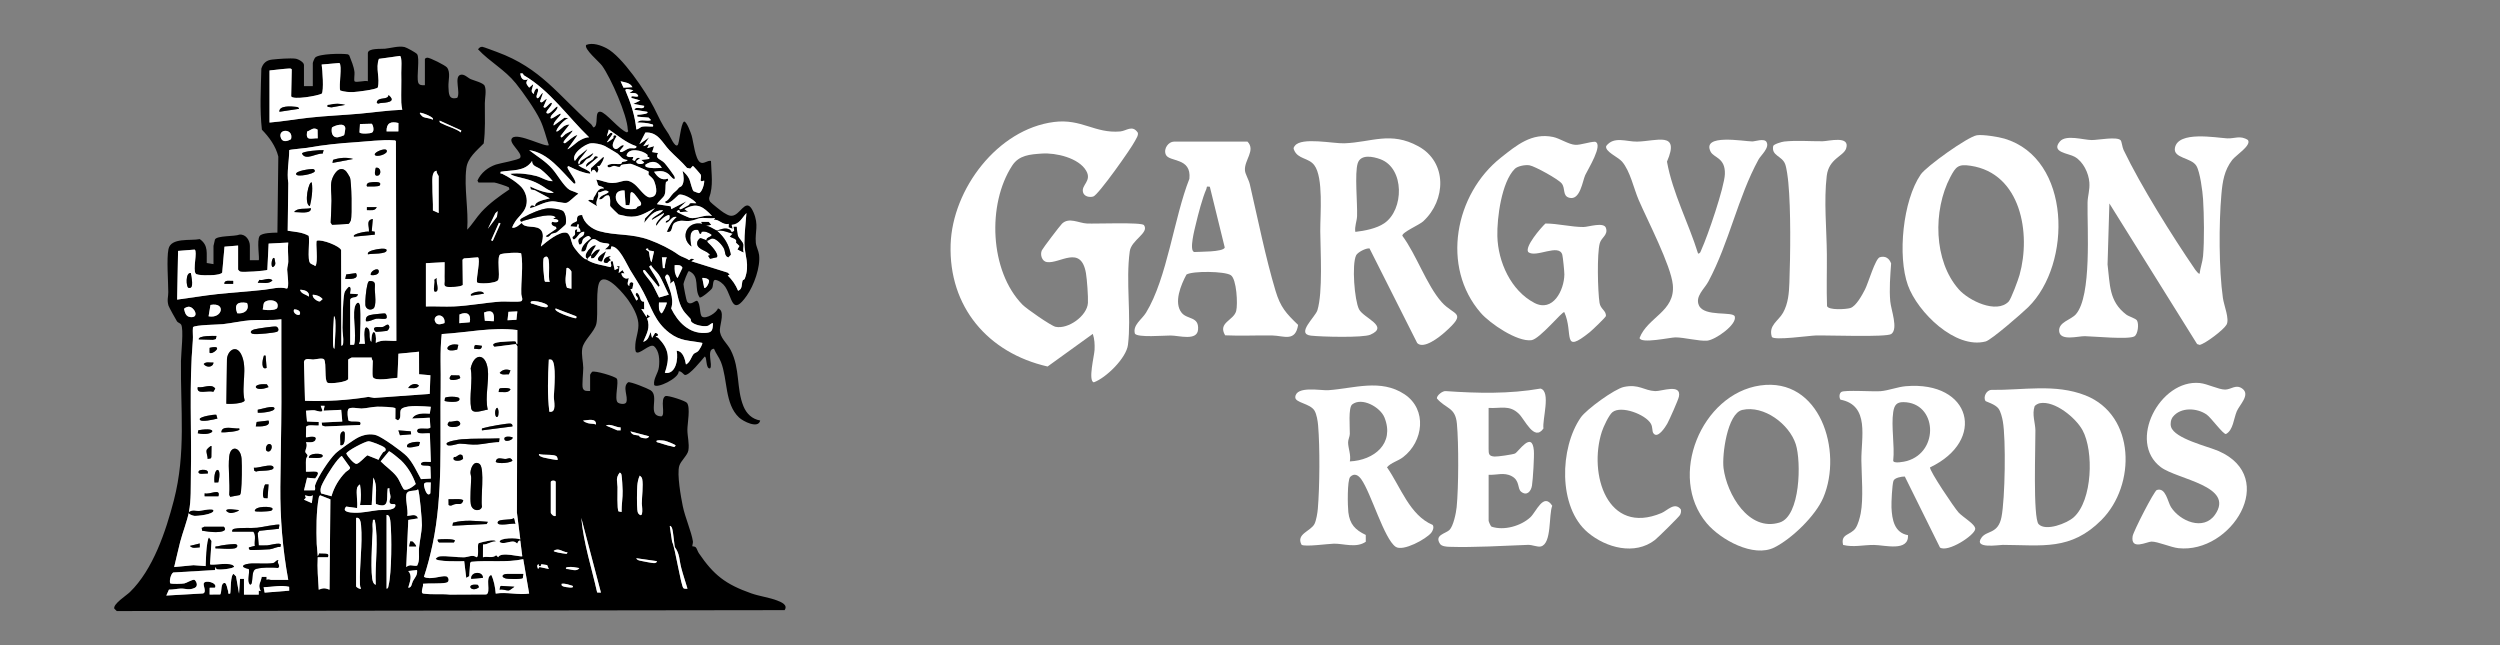 <?xml version="1.0" encoding="UTF-8"?>
<svg id="Layer_1" xmlns="http://www.w3.org/2000/svg" version="1.1" viewBox="0 0 1495.27 386">
  <rect x="0" y="0" width="1495.27" height="386" fill="#808080" stroke="none"/>
  <!-- Generator: Adobe Illustrator 29.3.1, SVG Export Plug-In . SVG Version: 2.1.0 Build 151)  -->
  <defs>
    <style>
      .st0 {
        fill: #fff;
      }
    </style>
  </defs>
  <path class="st0" d="M653.61,199.7l-27.04,19.51c-35.64-8.11-59.22-35.7-57.99-73.05,1.09-33.01,28.03-68.88,61.8-73.2,16.57-2.12,24.42,6.99,39.66,5.66,3.67-.32,7.25-4.15,10.5.74.47,1.63-1.02,3.59-1.74,5.02-2.25,4.45-21.89,32.26-24.89,33.15-2.24.66-5.42.06-6.14-2.54-1.21-4.41,5.45-6.68,1.9-12.84-4.46-7.75-18.21-10.87-26.42-10.31-7.21.49-13.73.93-17.82,7.17-15.09,23.04-13.54,63.14,6.15,83.24,2.34,2.39,17.08,12.66,19.77,13.22,7.53,1.57,18.88-6.52,19.35-14.28.22-3.58-.56-14.31-1.19-17.87-3.02-17.13-15.6-5.43-23.36-6.57-2.98-.44-4.18-4.43-3.02-7,.57-1.26,10.84-14.79,12.07-15.97,4.2-4.03,9.96-.34,14.95-.09,4.95.24,32.73-.9,34.06.95,3.35,4.64-7.54,8.82-8.49,15.66-2.48,17.96,1.03,38.74-1.07,55.93-.97,7.91-13.08,19.79-20.47,22.46-3.5-1.02.35-16.01.49-19.45.13-3.3,0-6.4-1.05-9.54Z"/>
  <path class="st0" d="M1344.52,83.79c2.21,3.19-7.24,9.04-9.42,11.88-4.77,6.21-5.79,12.9-6.46,20.54-1.54,17.39-1.54,44.95.89,61.99.66,4.65,4.12,12.7,2.15,16.05-1.83,3.12-12.48,11.18-16.01,12.04l-1.56-.5-52.47-84.1-1.09,36.48c1.49,11.83.73,22.04,11.14,29.95,1.64,1.25,5.69,2.3,6.45,3.55,1.26,2.07.6,8.21-1.52,9.5-3.37,2.05-24.29,0-29.66-.1-3.94-.07-14.76,3.12-15.35-2.92-.54-5.52,7.05-6.77,10.04-10.23,9.53-11.03,6.67-51.37,6.94-66.78.07-3.94,1.42-7.44,1.08-12-.43-5.7-3.65-12.36-8.68-15.31-3.79-2.22-14.55-2.63-8.93-9.23,3.65-4.28,14.05-.86,19.06-.83,3.66.02,15.23-2.27,17.28.16.64.75.96,4.15,1.73,5.76,10.34,21.57,29,51.34,42.67,71.33.48.7,2.34,3.16,2.82,2.66.39-3.61,1.74-6.88,2.06-10.53.8-9.24.6-24.62,0-34.01-.29-4.58-1.79-16.37-4.02-19.98-3.06-4.97-13.99-4.42-12.81-10.73,1.9-10.23,24.31-6.07,31.29-5.66,4.2.25,7.78-2.04,12.4,1Z"/>
  <path class="st0" d="M851.28,132.35c-2.38,2.19-12.72,6.55-12.53,8.66,8.37,11.25,14.48,29.42,23.45,39.61,7.37,8.37,15.82,5.78,1.95,18.1-3.21,2.85-12.66,10.4-16.51,6.46l-28.52-56.6c-2.17-.3-7.13,2.33-8,4.11-2.68,5.46-.99,26.93,1.72,32.28,2.68,5.3,18.32,10.18,6.77,15.22-4.43,1.93-29.38,1.26-35.55.56-9.11-1.04,2.68-11.2,3.9-15.21,3.3-10.85,1.8-35.15,1.7-47.31-.07-9.92,2.02-32.11-3.61-39.48-3.43-4.49-9.74-3.44-12.06-9.04-.59-1.14-.15-1.67.52-2.56,4-5.28,23.01-1.2,29.53-1.44,16.39-.6,27.61-7.33,44.27,1.77,17.46,9.54,16.55,32.33,2.95,44.86ZM810.63,138.69c5.59-.64,12.65-1.98,17.33-5.17,11.83-8.05,12.24-32.91-2.36-38.3-4.26-1.57-11.71-3.21-13.53,2.41-1.93,5.95-.12,23.96-.4,31.6-.11,3.16-1.58,6.21-1.04,9.46Z"/>
  <path class="st0" d="M905.97,101.03c-7.88,7.92-10.66,29.36-10.39,40.21.38,15.38,8.09,32.58,22.15,39.93,11.06,5.78,17.8-7.52,17.93-17.03.02-1.65-.88-10.5-1.23-11.76-1.98-6.99-15.83,2.09-20.38-1.62-2.27-3.12,7.53-14.51,10.28-17.08,7.37-.01,15.62,2.15,22.8,2.09,2.94-.02,12.14-3.17,13.39.55,1.42,4.23-2.67,5.61-3.66,9.09-1.78,6.22-1.23,28.89-.17,35.72.59,3.8,3.97,4.56,3.84,7.86-.23.88-8.29,8.57-9.69,9.69-17.02,13.65-9.5.66-15.22-11.99-1.05-.78-14.71,16.18-19.71,16.79-8.55,1.04-24.71-9.96-30.25-16.32-23.95-27.54-15.49-71.09,12.05-92.89,9.48-7.5,18.46-15,31.19-12.35,4.04.84,9.42,4.53,13.3,4.7,3.26.15,8.29-1.78,11.8-1.85,5.21,1.47-4.36,16.65-5.86,19.93-1.65,3.61-3.04,15.32-9.54,13.58-4.23-1.13-2.17-5.52-4.53-8.54-2-2.57-15.97-10.26-19.22-10.86-2.39-.44-7.11.36-8.89,2.14Z"/>
  <path class="st0" d="M1182.38,80.9c3.52-.57,12.97.96,16.52,2.02,40.13,12,40.45,74.99,14.22,100.77-3.57,3.51-22.08,19.64-25.46,20.53-18.17,4.79-40.74-17.54-46.51-33.55-6.32-17.54-3.05-50.72,7.65-66.31,3.36-4.9,28.11-22.57,33.58-23.46ZM1201.35,180.42c1.51-1.52,5.78-13.18,6.55-15.95,6.94-24.78.89-60.77-29.22-65.32-7.4-1.12-8.83.39-12.23,6.87-10.32,19.69-10.08,50.03,5.2,67.14,5.88,6.59,22.31,14.72,29.7,7.26Z"/>
  <path class="st0" d="M746.12,84.69c5.11,5.26-2.12,11.09-1.49,17.41.21,2.09,2.28,5.43,2.91,8.17,4.74,20.49,9.38,43.71,15.36,63.64,2.95,9.82,6.24,13.43,13.51,20.42-1.61,10.4-8.63,6.46-15.25,6.33-9.45-.18-18.95.35-28.39-.1-4.58-7.68,5.13-8.81,6.61-14.6,1.01-3.98.28-18.94-3.18-21.34-3.52-2.45-22.96-2.66-26.57-.41-3.28,6.09-7.78,16.78-2.88,22.86,3.37,4.18,10.44,2.06,9.82,10.04-.54,6.98-11.24,3.6-16.4,3.56-3.81-.03-19.83,1.38-21.39-1.13-1.39-5.17,4.14-8.41,6.66-12.52,12.69-20.73,16.74-56.91,25.94-80.09,1.36-13.01-12.2-9.81-14.12-14.48-1.52-3.69,1.78-7.74,4.86-7.74h44ZM723.61,111.69c-2.56-.4-1.55.23-2.09,1.41-2.24,4.94-4.93,15.22-6.23,20.77-.64,2.75-4.26,16.07-1.01,16.86,2.88-.23,17.36.11,18.26-2.67l-8.93-36.36Z"/>
  <path class="st0" d="M1015.64,151.69c1.42-.12,1.57-1.47,2.03-2.46,3.65-7.91,13.72-37.32,13.99-45.09.35-9.89-6.67-9.69-8.54-13.44-5.4-10.82,19.54-6.19,24.91-6.1,1.6.03,7.07-1.99,8.47.22,2.18,3.44-3.3,8.01-4.69,10.55-12.43,22.68-17.51,49.6-30.01,72.99-2.35,4.4-8.11,8.94-5.65,14.32,3.23,7.05,20.45,3.31,21.43,6.62,1.43,4.83-11.62,14.01-16.47,14.44-4.85.44-13.95-1.99-19.09-1.95-2.92.02-20.7,3.95-21.39.37,4.79-12.53,21.45-15.78,19.89-31.85-1.12-11.54-15.2-38.62-20.38-50.63-3.01-6.96-5.07-17.28-9.98-23.02-2.39-2.79-10.47-6.03-9.47-9.34,4.65-6.07,12.08-2.5,18.44-2.62,11.73-.22,25.89-6.47,17.9,11.98,3.4,18.89,12.9,36.62,18.61,55.01Z"/>
  <path class="st0" d="M856.03,318.68c-3.11,3.77-16.85,11.33-21.25,8.38-6.9-4.64-14.71-32.17-20.6-40.42-1.74-2.44-4.14-3.9-6.6-1.41-1.87,1.89-1.55,17.64-1.13,21.14.85,7.2,4.1,10.57,10.42,13.58l.02,4.08c-5.75,3.95-13.19,1.05-19.05,1.15-3.46.06-17.21,2-19.36.67-3.51-6.56,5.44-8.01,7.73-12.49,1.05-2.06,1.79-6.61,1.99-9,1.12-13.29,1.29-36.76.17-49.91-.22-2.59-.85-6.66-2.16-8.84-2.64-4.4-11.73-4.63-11.49-8.12.48-6.89,15.3-3.8,19.73-4.1,15.33-1.07,31.36-7,45.57,2.41,13.77,9.13,11.31,28.32-.79,37.6-3.26,2.5-7.05,3.15-9.67,6.08,8.14,11.66,13.53,28.69,27.33,34.48.97,1.38.07,3.58-.89,4.74ZM807.35,275.98c14.5-.71,26.92-10.66,20.73-26.23-2.48-6.24-13.54-12.41-19.33-7.85-2.42,1.9-1.33,13.73-1.41,17.58-.03,1.69-1.03,3.42-1.03,5.06,0,3.59,1.86,7.54,1.04,11.45Z"/>
  <path class="st0" d="M1139.29,285.02c-1.9-.07-6.22.76-6.81,2.6-.78,2.41-1.3,12.95-1.17,15.91.33,7.28,1.69,15.09,9.9,16.57.45,10.07-13.99,5.89-20.32,5.84-6.54-.05-12.21,1.53-18.5,0-1.7-6.76,4.46-5.74,7.41-10,1.51-2.18,2.59-6.26,3.1-8.9,1.72-8.95.52-22.28.4-31.52-.18-13.71,5.2-33.12-12.51-36.48-.84-1.22-.82-3.69.51-4.61,1.92-1.32,19.27-.1,23.53-.47,4.89-.43,10.15-2.55,15.03-2.97,39.29-3.33,48.33,32.5,14.51,48.55-.45,1.99,14.48,24.12,17,26.91,2.72,3,10.3,7.16,10.02,9.98-.38,3.77-16.29,14.14-21.07,11.06l-21.04-42.48ZM1132.35,246.48c-1.31,8.56.97,20.08,0,29,0,2.06,6.78.65,8.24.23,19.56-5.61,17.9-34.94-2.11-35.19-4.17-.05-5.51,1.91-6.13,5.95Z"/>
  <path class="st0" d="M1187.51,239.83c-1.46-2.35.52-6.51,3.56-6.63,18.94.25,38.15-3.86,56.26,3.29,30.02,11.86,30.33,53.67,9.57,74.53-18.35,18.44-35.45,14.99-59.06,14.88-2.21-.01-17.97,2.67-12.56-4.49,3.19-4.22,9.84-2,11.83-12.17,2.14-10.94,2.72-46.42.8-57.25-.39-2.21-1.26-5.75-2.54-7.55-1.91-2.69-7.61-4.21-7.87-4.62ZM1220.1,241.15c-1.08.2-2.5.92-3.17,1.8-1.69,4.98.4,9.91.46,14.48.12,8.63-1.55,52.43,1.93,56.07,4.25,4.45,16.88-.44,20.97-4.09,11.23-10.04,12.12-39.63,5.27-52.14-4.03-7.36-16.57-17.75-25.45-16.12Z"/>
  <path class="st0" d="M1059.77,201.54c-2.21-6.97,3.92-9.52,6.7-14.51,3.07-5.51,3.56-11.79,3.78-18.01.61-16.82.93-43.4-.64-59.82-.28-2.88-.96-8.61-1.91-11.09-1.91-4.96-8.31-4.87-7.13-10.76.27-1.11,5.15-2.54,6.53-2.69,7.61-.81,15.58-.1,23.02-.17,3.57-.04,16.54-3.59,14.1,4.23-1.49,4.77-10.37,6.01-11.63,16.45-1.79,14.89-.05,32.07.07,46.99.08,10.3-.27,20.61.1,30.9.85,2.61,11.41,1.95,13.91,1.19,3.49-1.06,7.15-7.91,8.83-11.17,1.95-3.8,6.1-18.38,8.82-19.22,3.29-1.01,5.65.63,6.78,3.71-.53,7.34-1.18,15.32-.52,22.67.47,5.19,4.92,16.44.61,19.53-2.86,2.05-38.2.69-45.11.88-4.03.11-24.92,3.11-26.31.89Z"/>
  <path class="st0" d="M1052.81,230.55c35.75-5.13,49.57,39.21,37.71,67.11-4.6,10.83-18.81,24.54-29.23,29.77-12.54,6.29-32.18-4.64-40.46-14.44-23.69-28.04-3.1-77.41,31.98-82.44ZM1042.06,245.19c-8.96,2.04-12.19,27.01-11.2,34.8,1.97,15.42,14.97,38.27,33.55,32.53,12.47-3.85,12.98-36.39,9.67-46.78-3.86-12.08-19.06-23.51-32.01-20.56Z"/>
  <path class="st0" d="M1299.65,249.27c-1.25,1.56-1.69,4.09-1.14,5.99,2.03,7.1,22.21,11.77,28.51,14.54,36.16,15.93,7.49,61.41-24.07,58.07-4.55-.48-12.39-3.99-16.12-3.94-2.7.03-12.62,5.49-11.29-3.21.44-2.89,12.89-27.13,14.46-27.64,5.38-1.76,6.47,7.05,8.5,10.24,5.35,8.37,19.36,14.36,26.27,4.59,12.24-17.3-22.51-21.09-32.36-28.5-20.19-15.2-.51-52.78,23.33-50.32,4.55.47,11.28,3.93,15.1,3.92,3.66-.01,6.54-3.47,10.44-.47,4.7,3.62-1.81,9.61-3.44,13.44-1.9,4.5-2.12,11.26-6.46,13.6-1.61.38-8.87-9.74-11.53-11.61-5.8-4.07-15.51-4.57-20.2,1.3Z"/>
  <path class="st0" d="M890.35,243.98v24.5c0,3.08.14,4.32,3.5,4.59,1.67.14,10.88-1.19,12.28-1.82,2.07-.95,10.23-13.89,11.28-1.82.31,3.58-.55,17.32-1.12,20.98-.53,3.46-3.11,6.48-6.53,3.66-2.32-1.91-.58-6.66-5.68-9.31-4.64-2.41-8.83-.52-13.72-.79v27.5c0,.42,1.14,3.17,1.71,3.52,7.48,2.54,17.59-.38,23.23-5.58,3.56-3.28,7.89-15.07,13.11-6.91-2.22,5.52-.18,22.61-6.78,24.33-2.03.53-5.1-1.04-7.77-.94-14.61.55-32.39,1.63-47.02,1.16-1.67-.05-4.57-.26-5.55-1.75-3.53-5.33,3.22-6.06,5.59-8.29s4-10.16,4.35-13.65c1.18-11.84,1.26-38.08.16-49.92-.93-10-6.39-8.68-11.96-15.1-.3-1.74,3.45-4.73,5.37-4.41,18.91,1.31,37.88,1.75,56.59-1.52,6.39,1.66.98,18.55,1.76,23.87-5.54,7.99-11.04-5.27-14.76-8.84-5.68-5.45-10.8-3.03-18.04-3.46Z"/>
  <path class="st0" d="M949.75,318.54c-18.02-15.12-16.9-50.75-4.24-68.89,3.34-4.78,20.13-17.04,25.77-18.22,8.98-1.88,11.95,2.18,18.7,2.5,3.76.18,15.87-4.7,14.19,3.32-.43,2.04-5.69,13.87-6.95,16.12-1.11,1.98-5.89,9.53-8.39,5.63-.77-1.19-.27-3.53-1.43-5.57-3.15-5.54-17.75-11.12-23-6.89-2.15,1.73-5.42,8.83-6.33,11.66-8.11,25.19,3.18,62.31,35.66,48.66,3.57-1.5,7.83-6.81,11.55-2.26.36,1.22.09,2.25-.43,3.37-.48,1.03-13.27,13.63-15.02,14.99-12.02,9.34-29.2,4.71-40.07-4.41Z"/>
  <g>
    <path d="M286.2,109.19l-.63-1.2c2.1-4.65,6.26-7.93,11.04-9.57,2.33-.8,13.69-2.73,14.49-4.03,1.87-3.03-7.85-9.24-4.61-11.98,3.61-3.05,19.76,5.88,21.76,4.42-1.7-5.01-2.89-10.3-5.19-15.1-2.96-6.17-10.18-16.5-14.56-21.91-6.76-8.34-15.37-12.63-22.59-20.34.75-.9,1.32-1.55,2.58-1.48.68.04,7.37,2.59,8.74,3.09,26.38,9.67,36.65,25.84,56.25,43.15.64.56.88,1.44,1.54,2,3.38-.98.18-9.81,4.07-9.42,3.31.33,11.69,11.23,15.92,12.35,1.26-.79.49-1.01.47-1.62-.31-8.76-10.12-30.87-15.34-38.21-1.59-2.24-11.13-10.15-9.53-12.48,3.86-1.53,8.78.21,12.29,2.06,9.2,4.85,23.33,25.84,28.18,35.34,3.45,6.75,4.27,9.37,8.81,15.89.86,1.24,3.64,8.13,5.38,6.67,1.12-.94,1.78-12.58,3.84-14.11,1.53-.36,4.13,6.89,4.57,8.36,1.08,3.65,2.08,14.15,5.13,16.04,2.07,1.28,4.21-1.35,6.44-.86.17,7.59,1.57,14.75-1.1,22.11-.06.89.14,1.7.71,2.4.72.87,6.8,5.75,7.98,6.42,2.27,1.3,4.11,2.72,6.76,1.32,4.26-2.26,7.2-10.48,11.07-1.51,3.31,7.69.82,11.5,1.39,18.14.2,2.32,1.67,4.88,1.96,7.33.87,7.33-3.12,18.31-7.32,24.31-8.86,12.64-8.54,1.54-12.93-5.23-1.17-1.8-3.71-3.86-5.9-4.13-1.74-.08-1.1,3.49-1.98,5.02-.67,1.17-6.2,5.79-7.36,5.55-3.68-5.17.52-12.83-6.5-15.87-.6.04-3.22,6.76-3.23,7.92,0,.99,1.72,9.73,2.09,10.27,2.08,3.09,5.14-1.11,6.17-.29,2.08,1.91,1.22,8.44,2.91,9.44,2.5,1.48,8.65-2.39,9.43-5,4.37,1.32,1.32,9.1,1.16,12.66-.22,4.85,4.34,8.1,6.49,12.32,5.75,11.29,3.25,22.9,7.61,33.56,1.83,4.46,5.13,7.67,10.02,8.52-1.12,5.19-10.25.48-12.64-1.77-8.71-8.21-6.74-22.83-10.86-33.25-1.12-2.83-3.06-5.1-4.15-7.91-4.82.28-.47,10.02-2.35,11.76-2.78.45-1.7-7.09-3.23-7.04-1.93,2.22-9.03,11.23-11.77,10.99-.67-.06-2.34-2.62-3.76-2.15.2,4.16-13.21,10.51-14.68,8.12-.57-3.9,2.42-6.85,2.87-10.8.46-4.05.31-9.54-2.96-12.37-2.6-1.9-9.21,5.84-10.89,3.27-.46-1.39-.36-2.98-.26-4.43.3-4.17,2.23-8.37,1.77-12.91-.46-4.56-3.38-9.75-6-13.46-2.13-3.01-12.43-15.9-16.68-11.58-3.23,3.28-1.07,20.21-2.44,25.79-1.19,4.84-7.53,9.73-8.39,14.55-.68,3.83.54,8.13.58,11.7.02,2.49-.88,10.55-.26,12.17.77,2.01,2.45,1.62,4.36,1.67v-9.7c0-.16.92-1.61,1.18-1.77,1.48-.91,13.69,2.7,14.75,4.07,1.45,1.86-1.54,12.1.52,14.19.98,1,4.58,1.54,5.22-.1,1.2-3.64-2.54-9.08,1.07-11.91,1.51-.47,11.59,3.67,13.34,4.73,5.77,3.51-2.45,15.41,6.5,15.69,2.79-.66-1.03-10.44,2.51-12.18,1.51-.49,11.75,2.8,12.81,4.06,2.22,2.65.28,12.48.28,16.15,0,3.9,1.27,8.27.59,12.32-.48,2.9-4.58,6.27-5.45,9.25-1.46,4.98,1,18.69,2.12,24.15,1.36,6.67,5.14,15.14,6.05,21.01.14.93-.54,2.71-.32,2.94.09.1,1.32-.06,2.03.6.58.53,1.16,2.53,1.82,3.49,8.91,13.14,16.04,18.63,31.27,24.01,5.15,1.82,10.95,2.49,15.66,4.34,2.42.95,6.49,2.56,4.39,5.73l-399.44.55-1.51-1.47c-.7-2.85,7.23-7.81,9.35-9.87,13.87-13.46,21.52-36.47,26.29-54.88,7.36-28.44,3.91-54.38,4.25-83.38.05-4.22,1.76-19.25.08-21.78-.57-.86-1.91-1.1-2.42-1.84-.63-.92-4.86-8.6-5.11-9.44-1.01-3.41-.12-5.16-.13-8.05-.02-6.74-1.09-19.87.11-25.77,1.44-7.1,13.31-4.85,18.72-5.99,5.38,3.77,3.95,8.56,4.17,14.3l4.04.67v-10.88c0-.2.78-3.64.88-3.83,1.2-2.48,11.8-1.72,14.68-2.95,3.76-.37,6.2,3.4,6.2,6.78v8.53h5.28c.69-.66-1.3-11.8.56-14.45,1.37-1.96,8.24-2.04,10.63-2.01l.54-45.54c-1.54-6.23-5.41-11.54-9.82-16.06-1.36-12.07-.61-24.38-.33-36.49.96-3.21,2.97-5.05,6.38-5.44s10.98-.97,14.06-.54c1.65.23,5.05,2.07,5.05,3.77v12.65h5.29v-13.82c0-.44,1-2.83,1.43-3.28,2.27-2.32,15.99-2.52,19.61-1.92l.76.6c1.29,3.48,2.69,6.33,3.14,10.1.14,1.15-.44,4.72.02,5.38.75,1.09,6.31-.65,7.97,0v-16.76c0-3.17,8.06-2.44,10.26-2.68,3.69-.39,7.99-1.78,11.66-1.01,1.13.23,6.92,3.4,7.52,4.24,1.72,2.39-.4,13.36.67,16.98.51,1.74,2.51,1.71,4,1.59v-15.59c0-.37.88-.82,1.41-.86,1.47-.11,10.84,4.6,11.81,5.87,2.31,3.04.7,7.69.87,11.48.19,4.14.05,8.04,5.25,6.67,2.1-3.14-1.94-12.38,1.8-13.72,2.31-.83,4.52,1.79,6.27,2.55,1.9.83,7.56,2.17,8.34,4.01,1.19,2.81.11,7.37.1,10.43-.03,8.03.41,16.07-.68,24.02-4.15,4.31-9.61,8.45-10.4,14.89-1.43,11.59,1.44,24.93.53,36.69,3.13-3.24,5.47-7.28,8.51-10.59,4.81-5.24,10.97-9.63,16.77-13.53l-.36-1.2c-.7-.55-7.92-2.9-8.76-2.9h-9.41ZM161.22,42.14v31.17c7.97-.68,15.88-2.06,23.82-2.94,9.96-1.1,20.03-1.47,29.99-2.36,8.54-.76,17.01-2.05,25.59-2.35-.26-1.38-.57-2.97-.6-4.38-.14-5.96.13-11.78-.01-17.65-.04-1.81.63-9.92-.83-10.17l-12.53,1.75c-2.16,5.6.8,11.64-.7,17.2-1.42,1.21-11.94,2.53-14.44,2.65-2.7.13-5.43-.09-8-.92-1.01-2.75,1.32-14.96-.51-16.46l-10.6.93c.5,2.9,1.38,15.75.06,17.41-2.3,1.3-17.36,3.95-18.29,1.57l.34-16.06c-.47-.63-1.03-.57-1.72-.53-3.68.19-7.84.84-11.55,1.15ZM312.81,44.09c-.54-.28-1.05-.19-1.61-.18.34,2.96,1.6,4.74,4.7,3.53-1.99,2.1-.89,3.02.59,5l2.35-2.06c0,2.32-2.25,4.46.59,5.88-.54-1.24,1.82-4.94,2.36-2.64.34,1.45-1.69,3.98-.58,4.99s2.3-3.09,3.52-2.94l-1.76,4.99c1.18,1.87,2.63-1.4,4.11-1.46l-2.06,4.71c1.3,2.09,3.37-2.86,5-2.35.71,1.39-4.45,5.4-2.94,6.18,2.17,1.12,5.44-4.86,6.47-3.82-.24,2.3-3.44,4.22-4.03,5.67-1.54,3.79,4.98-2.09,5.79-1.56.82.79-5.06,5.15-4.11,7.05l6.35-4.65,2.46.24c-2.3.66-6.15,4.88-7.05,7.06-1.24,3.02,4.01-2.09,4.27-2.23.99-.56,2.2-1.08,3.37-1l-5.28,6.77c.07,2.38,2.16-.63,2.97-1.15,1.29-.82,2.74-1.37,4.07-2.09.87.92-8.11,7.72-4.41,7.63.23,0,2.94-2.37,3.65-2.83.62-.4,3.08-2.4,3.7-1.86l-5.88,8.23c.44.45,5.67-4.24,6.65-4.82,1.84-1.08,4.14-2.32,6.29-2.24-12.87-12.4-23.32-27.91-38.98-37.07-.39-.23-.48-.92-.58-.97ZM378.25,52.14c-1.3-2.68-4.5-2.89-7.05-3.52l1.73,3.84,5.33-.32ZM378.83,53.91c-.96.1-5.12-1.69-4.71.29,3.23,7.43,5.73,15.25,6.48,23.22,1.59-.11,2.1-1.45,3.85-1.73,1.92-.3,4.17.14,6.14-.04.23-1.34-.12-1.15-1.15-1.46-2.48-.74-5.65-.91-8.25-.9,1.84-2.54,5.75-.33,8.23-1.46l-1.47-1.5-6.76-.56c-.29-1.77.44-.94,1.43-1.19.61-.15,5.85-.43,4.45-1.74l-7.65-1.19c.83-2.66,5.91.74,5.88-2.34l-6.47-1.19,4.12-2.05-5.29-1.49c-.63-2.27,3.08.15,4.11-1.17-.92-2.28-3.24-1.79-5.29-1.76l2.35-1.75ZM258.85,71.55c1.43-1.31-6.64-4.37-7.64-4.11-.6.51,1.69,2.45,1.9,2.53,1.76.69,3.98.7,5.74,1.58ZM275.9,78.03l-12.93-5.89c-.36,1.39.9,1.45,1.84,1.95,3.43,1.83,7.59,2.62,10.81,5.1l.28-1.16ZM238.26,78.6l.03-5.02c-4.6-1.19-7.23.02-7.09,5.02h7.05ZM222.29,74.01l-6.99.18-.3,5.03c.72,1.01,6.43.77,7.58.03,1.51-.97.53-4.73-.29-5.24ZM205.8,80.84c.23-.31.79-3.68.72-4.25-.43-3.51-6.18-1.58-7.98-.33-.53,2.73.06,6.15,3.48,5.87.57-.05,3.57-1.02,3.78-1.29ZM189.95,77.52c-2.62-1.65-3.92.32-6.29,1.18-.94,5.9,2.36,3.89,6.37,4.03l-.09-5.21ZM380.6,87.44c-6.19-2.03-11.13-6.47-16.46-10.01l-1.18,4.11c1.02-.42,2.16-3.39,3.51-1.47l-3.52,4.99c.35.33,3.62-2.15,3.94-2.48.09-.09-.51-1.9,1.05-1.63s.27,1.34.06,1.81c-.75,1.65-2.82,4.61-.36,6.16,1.85,1.17,3.26-2.4,5.31-2.09.83.81-3.93,3.79-1.45,4.12.93.12,3.48-1.92,4.82-2.22,1.54-.34,4.75.71,4.28-1.3ZM174.06,83.23c1.69-6.2-7.27-6.49-6.29-1.52.71,3.6,3.8,3.04,6.29,1.52ZM412.87,100.87l-2.01-.47c-3.23-3.83-7.13-6.98-10.56-10.61-4.17-4.4-6.72-10.98-14.31-10.52l-3.62,6.99,5.88-4.11-3.53,5.28,3.53-1.17-1.17,2.34,4.11-1.17-1.17,3.52,3.53.6c-1.98,3.5,1.67,3.59,3.83,5.87.98,1.03,6.06,7.66,6.17,8.54.42,3.26-3.3-1.54-3.56-1.75-2.94-2.32-5.33-2.02-8.8-1.48,1.99,3.05,4.34,5.46,8.23,4.11.71,1.67-1.07,1.73-1.16,2.16-.44,2.12.06,5.66-.91,7.83-.59,1.31-3.66,3.73-4.4,5.3l8.19,1.25.33,1.7,9.11-4.7-4.11,3.83c-.16.87,0,1.05.88.88.33-.06,3.54-1.93,4.53-2.41.45-.22.46-1.01.88-1.11,1.13-.26,2.52.11,3.7-.03-1.52-2.27-8.24-6.07-10.57-5-.58.27-6.9,7.57-8.25,4.12,2.43-.85,3.35-3.42,4.98-5.01,1.79-1.73,1.69-1.2,3.42-3.39.3-.38,1.28-.45,1.86-1.32,1.52-2.28.96-6.28.32-8.8,1.6,1.45,3.17,3.04,4.06,5.06.63,1.43,1.62,6.34,2.55,7.16.12.11,2.94,1.15,3.1,1.14,1.84-.11,3.5-5.74,3.22-7.48-3.77,1.5-1.22-1.73-2.04-3.51-.19-.42-4.39-5.23-4.74-5.31l-1.53,1.67ZM237.09,203.88l-.26-119.43c-.49-.71-1.11-.45-1.74-.52-5.03-.55-16.67.78-22.39,1.15-9.77.62-19.34,1.62-28.99,3.35-1.54.28-10.31.98-10.69,1.37-.04,6.54-1.57,13.25-.56,19.68l-.37,28.54c4.34.68,8.62.78,12.57,3.02.78,3.34-1.06,14.44.95,16.41.76.74,2.19.94,2.98,1.73,2-2.19-.06-14.58.96-15.21,2.86-1.02,13.8,3.21,14.5,5.63l.13,57.22c1.18-.26,1-1.09,1.1-1.98.29-2.41-.48-6.18-.43-8.86.12-5.88.12-15.06,1.11-20.6.24-1.37,1.67-2.86,2.63-3.84,2.24-.18.64,3.88.88,4.11l4.71.3c-.36,3.01-4.36,1.04-4.71,3.52v26.77s2.32-.03,2.32-.03c1.87-5.5-1.73-20.12,1.16-24.27,1.1-1.58,2.21-.96,2.43,1.04.64,5.89.11,14.99-.09,21.15-.02.56-.66,1.41-.53,1.52h3.53c-.21-1.65-1.19-9.5.89-9.99,3.53,1.4.81,6.52,2.94,8.82.07-8.79,3.46-7.02,2.65.59,4.09-2.23,7.89-.96,12.35-1.18ZM353.54,152.72c-.42.47-2.79,1.97-2.09,2.95,4.22,2.5,9.14,2.88,13.55,4.11,1.79-.84-1.21-3.88,1.47-3.53l1.19,5.29,2.34-1.18-1.17-1.16h1.76s-.58,4.11-.58,4.11l2.33-1.76,1.18,2.04-1.75-.28c-.45,1.71,2.31,4.35,4.11,2.94.6.65-1.74,4.24.59,4.7-.48-1.76,1.33-3,2.35-1.44l-.59,3.21-1.16.28,3.53,6.77c2.94-1.57-2.19-2.92.29-4.69,2.48,1.34,1.39,5.66,4.33,5.33l.07,4.66-1.76-.3,3.23,5,.3-1.76,1.75,1.48-1.76.89c2.04,5.76-.21,8.97-2.34,14.1,3.09-.97,3.35-3.37,4.41-5.88l.88,3.53,1.77-2.94c.69-.17,1.5.31,1.75.89.53,1.23-1.9.79-1.17,1.45.06.06.9.12,1.41.64,6.44,6.66,6.92,12,3.87,20.83,6.57,1.22,8.16-8.36,7.07-13.22,3.87.21,4.98,5.14,5.58,8.23,2.5-1.23,3.31-4.87,4.59-6.29.6-.67,1.93-.88,2.78-1.8.58-.62,2.85-4.24,2.34-4.84-7.81-1.55-12.9-.89-19.53-5.92-8.89-6.74-10.74-15.14-15.66-24.48-2.43-4.61-5.35-8.99-7.94-13.27-2.1-3.46-6.65-14.44-11.27-13.99l-.34,1.71-3.5.06c5.78-4.61.84-3.1-2.51-4.25-2.61-.9-3.98-3.94-7.17.16-1.81,2.33-.69,6-4.43,5.27.16-3.61,3.32-5.87,5.87-7.94l-1.17-1.21c-.79-.48-3.14,1.19-3.56,1.77-.81,1.13-.25,3.46-2.31,3.27-2.5-5.24,3.34-3.31,2.93-7.64-3.02-.19-3.67,3.5-6.17,4.69-2.09-1.56.16-1.91.61-2.96s-.77-3.31,1.46-3.19l-.3,1.46h2.06c.27-1.72-.96-2.36-1.01-2.51-.27-.76.66-1.56-.47-2.2l-.65,1.79-3.74-.32c.35-2.18,3.23-2.46,3.81-3.21.49-.62-1-3.78,3.23-3.56.89,4.64,5.59,8.31,10.1,9.61,9.94,2.85,19.05,1.24,30.04,5.25,6.02,2.2,12.78,5.51,17.49,8.96,1.51,1.11,4.61,1.86,6.27,3.18,1.43-.91.7-1.18,3.14-.52l-1.76,1.16,21.7,6.8,1.23,1.15-1.17.58c2.63,2.58,4.84,5.67,6.17,9.12,2.73-.93,2.02-4.02,2.69-6.03.19-.58,1.06-.49,1.31-1.17,3.22-8.56-.14-13.66-.2-21.3-.04-5.81.8-12.14,1.19-17.96-2.76,2.99-4.1,6.67-8.82,7.06l.59,2.34-2.42-.86.07-2.08c-3.72.95-5.93-3.05-8.83-2.36l.6-1.17c-2.84.55-6.43-.35-9.12.13-1.24.22-3.59,1.48-6.45,1.67-3.3.22-4.93-.93-8.4.99-2.53,1.4-.82,6.47-4.85,5.43,1.55-3.29,3.02-6.44,5.88-8.81-3.2-.74-3.73,3.1-6.47,3.52-.41-1.74,1.39-1.12,2.06-2.37.14-.27.64-2.71-.56-2.31-3.02,1-5.49,3.84-7.09,6.44-1.6-2.06,5.37-6.72,4.41-7.64l-7.05,4.11c-1.24-1.16,6.48-4.48,6.47-5.87-5.68.23-7.92,3.7-11.17,7.64l.55-2.68,5.91-6.14c-5.88,2.81-9.54,5.88-16.54,4.95-.49-.06-4.95-1.01-5.19-1.12-.33-.14-4.91-4.69-5.04-5.02-.35-.86.56-4.77-.89-6.43-3.02-.43-2.93,2.86-5.85,2.32,1.16-2.81,4.05-2.48,5.88-4.41-2.37-2.07-3.96.46-6.47.3,1.08,2.76-1.96,5.15-.58,8.23l-5.29-3.23c.58-1.17,2.78-.23,2.9-.33.17-.14.2-1.37.62-1.91,1.2-1.56,1.23-2.35,2.02-3.35,1.06-1.34,2.1-1.98,3.87-1.77-.25-1.23-2.73-1.11-3.37-1.91-.48-.59-.55-2.53-1.33-3.37,3.36.31,6.19,2.02,9.7,2.02,5.98,0,7.95-3.7,13.54.9,2.36,1.94,6.21,7.74,8.81,7.68,5.64-.13,4.06-6.27,2.69-9.77-.77-1.98-2.86-3.06-3.27-3.8-.38-.67.41-1.6-.26-2.04s-9.68-4.39-10.33-4.44c-1.33-.11-4.44.29-5.73.66-.55.16-.29,1.18-1.3,1.2-1.13.03-2.15-.62-3.06-.64-.99-.03-2.84,1.57-3.73.57-.8-.91.52-1.29,1.15-1.47,2.34-.65,4.71.13,6.67-.31.44-.1.46-.95.87-1.11.95-.38,2.91-.19,3.07-1.21-3.28-.15-4.12-2.44-5.9-3.81-.55-.42-6.87-4.13-7.78-4.59-2.02-1.03-6.07-1.82-8.32-1.55-3.5.41-12.09,6.44-9.47,10.54l2.34-2.97,5.02-4.08c.45.44-4.43,5.82-4.85,6.61-.26.5-1.04,2.32.14,2.2l.86-1.79,7.38-4.67c.52.47-1.52,2.31-1.81,2.58-.65.6-1.52.63-2.13,1.12-1.22.98-2.19,3.66-4.88,3.36,1.15,1.52,3.34,1.95,4.97,2.98.85.54,2.41,1.08,2.08,2.31-4.46-.57-8.05-2.18-12.05-4.13-.68-.33-1.33-.79-1.48.32-.12.87,3.78,6.1,4.43,7.91.28.79.89,2-.6,1.78-7.72-7.75-15.33-18.34-26.77-19.99,4.98,3.88,9.53,6.36,13.83,11.16,3,3.36,6.88,10.43,10.33,12.58.93.58,5.26,1.77,5.23,2.43-1.95,1-5.19,4.84-7.02,5.34-1.7.46-6.35-1.13-9.08-.87-4.69.44-8.29,3.01-12.71,4.06-.04-2.09,1.56-1.96,2.93-1.17-.14-3.19,6.17-3.85,8.83-4.72l-8.99-4.84-2.36-.46-.41-1.75c4.12,1.94,9.59,4.18,14.11,3.83-1.11-1.22-2.8-1.49-4.11-2.37-7.23-4.9-10-5.35-18.39-7.48-.71-.18-3.09-.89-3.37-1.62,4.77-.57,10.7.08,15.42,1.33,3.3.87,6.69,3.3,9.86,3.08-1.95-2.42-4.64-5.06-7.1-7.01-2.03-1.61-5.33-1.8-5.25-5.05-4.28,6.53-12.03,5.28-18.82,6.47-.28,1.65.29.89.89,1.16,3.36,1.54,10.47,6.08,12.54,9.22,2.18,3.31,2.95,7.49,1.4,11.2-1.4,3.35-4.2,5.35-6.02,8.1-.39.59-2.18,3.43-1.75,3.83,2.19.11,3.98-1.64,5.59-2.93,1.65,3.36,7.51,1.4,10.61,3.49,4.18,2.83.51,10.17.86,10.61,3.08-2.6,11.36-9.56,15.48-8.15,2.04.7,2.73,5.48,3.46,7.14,1.03,2.33,5.57,7.71,7.83,8.65.27.11.96.15.87-.28-3.36-2.19,3.6-9.21,5.3-7.94-1.02,1.72-2.71,3.83-2.94,5.88,1.42-1.59,2.81-3.78,5.29-3.53.39.34-3.15,4.81-3.51,5.02-.58.34-1.14.32-1.78.27.03-.58-.07-1.19,0-1.76ZM387.29,93.78c-.17-.31.28-.91-.19-1.33-2.78-2.53-11.23-4.49-12.37.57.98,1.36,2.63.83,4.1.89l-.59,1.76,1.48.6c.75-1.65,1.32-2.04,3.23-1.77l-2.35,1.77c-.43,2.3,4.05,2.31,4.7.87l-1.76-1.46,4.7-.6c.66-1.37-.82-1.05-.95-1.29ZM395.89,100.37c-2.62-4.18-6.1-4.56-9.99-1.75l.36,1.16c3.33,1.1,6.22.81,9.64.58ZM262.38,127.43v-22.06c0-.27-1.63-2.17-1.18-3.24-3.32.24-2.54,6.39-2.57,9.08-.06,4.84.44,9.8.3,14.66l3.45,1.55ZM373.54,113.9c-3.4-.15-5.64,1.2-5.18,4.84.34,2.66,3.55,5.53,6.16,6.11,1.19.26,3.89.32,5.09.1,1.53-.27,1.35-1.16,1.73-1.42.32-.21,2.88-.14,1.93-2.55-.12-.29-3.48-4.7-3.83-5.04-.87-.83-2.12-1.81-2.36,0-.28,2.08.02,4.56-.63,6.74h-2.27s-.63-8.79-.63-8.79ZM425.89,129.19c-5.28-5.56-8.98-8.39-16.47-4.1l2.35,1.75c-1.28-.54-4.09.13-4.94,0-.43-.07-.28-2.5-2.1-.29,0,.44,7.39,3.69,7.95,3.8,4.03.77,8.92-2.27,13.21-1.16ZM297.67,126.25l-1.37,1.25-4.51,9.33,5.43-7.21.44-3.38ZM298.42,133.24l-4.67,10.48.94.42,4.67-10.48-.94-.42ZM142.4,161.25v-14.41l-8.14.68-1.36,15.4c-.37,1.09-3.7,1.44-4.92,1.55-1.98.18-9.94.44-10.93-.82-1.88-2.34,1.18-13.26-.62-14.38l-9.93.79-.57,29.13c7.97-1.05,15.97-2.43,23.96-3.29,9.17-.99,18.8-1.57,28.09-2.6,4.45-.49,9.08-1.99,13.55-.72,1.71-.14.2-9.62.22-11.35s.64-3.13.66-4.67c.04-3.83-.44-7.86-.02-11.49l-11.73.61-.77,15.71c-.77.64-14.99,1.63-16.32,1.01-.27-.13-1.13-.97-1.18-1.17ZM387.65,148.61c-3.18.24.11,1.44.44,1.86.2.26.51,5.56,1.62,6.36l1.47-6.46c-1.28-.52-3.74-.02-3.54-1.76ZM265.91,168.3c-.15-3.81.11-7.66,0-11.47l-11.18.59v25.88c5.56-.18,11.19.25,16.76,0,9.44-.43,18.83-2.32,28.24-2.93,2.24-.15,11.02.45,12.08-.27,1.26-.85.01-2.91-.03-4.16-.27-8.18,1.29-16.28-.06-24.34-1.03-.86-11.07-.21-12.44.53-2.38,1.28.02,12.61-1.31,15.3-1.12,2.25-12.39,2.55-12.68,1.37-.57-2.51,2.23-13.73.58-14.89l-8.42.66-.82.77.17,15.05c-.86,1.3-8.54,1.56-9.94,1.08-1.64-.57-.93-2.31-.96-3.16ZM328.84,168.59c-1.43-2.31.98-14.71-2.05-15.14-.33-.05-1.3.46-1.53.83-.89,1.42.11,13.85.72,14.23l2.86.08ZM398.83,153.9h-2.94s.59,6.46.59,6.46c1.77.28.95-.43,1.19-1.43.41-1.67.41-3.45,1.16-5.04ZM389.41,158.61l-1.16.86c1.62,2.99,4.92,7.48,5.99,10.5.32.9.67.71-.42,1.57l-7.92-9.72c-.7-.61-1.48-.45-1.19.59.37,1.29,4.09,5.42,5.17,7.19,1.58,2.57,2.88,5.65,4.3,8.34l5.82-1.7c-1.98-3.75-3.7-8.46-5.99-11.95-1.31-1.99-3.53-3.62-4.61-5.68ZM405.29,166.24l2.89-6.06c-.88-1.94-2.83-1.66-4.65-1.59-.03,1.43-.09,2.85.14,4.28.08.48.96,3.2,1.62,3.37ZM341.78,172.71v-10.29c0-.32-1.88-2.92-2.94-2.06-.17,4.04-1.37,7.8.28,11.78l2.66.58ZM400.6,169.77c1.32-2.02-1.29-8.54-2.84-3.93,2.25,6.01,5.7,12.21,3.69,18.65,3.88,8.02,10.58,15.03,20.06,14.65,4.46-.18,4.71-1.38,4.97-5.84-1.41-.06-1.96,1.32-3.35,1.64-2.46.56-7.95-.54-9.62-2.51-.41-.48-.13-1.28-.54-1.78-1.31-1.59-3.26-3.32-4.36-5.06-3.54-5.57-3.37-11.6-5.66-17.58l-2.34,1.76ZM421.19,172.13c1.07.81,3.2-3.19,2.88-4.32-.35-1.24-2.9-1.73-4.06-1.56l1.18,5.88ZM184.74,177.42c.65-3.13-2.77-4.13-5.29-4.11.63,2.5,3.5,2.72,5.29,4.11ZM187.1,176.25c-.64,1.87,3.04,4.37,4.28,4.05l1.58-1.4c-1.41-1.7-3.68-2.54-5.87-2.64ZM157.1,185.05c1.55.62,8.15.76,8.75-.95,1.86-5.35-6.93-5.42-8.03-2.73-.38.95-.32,2.59-.72,3.68ZM317.67,181.53c1-.15,10.05,3.96,9.98,1.48-.05-1.95-12.32-4.61-9.98-1.48ZM141.87,187.35c4.04.58,7.59-1.89,5.88-6.13-5.37-1-7.93.56-5.88,6.13ZM398.83,180.95h-4.7c-.01,2.27-.47,4.81,1.46,6.46.94,0,3.5-6.15,3.23-6.46ZM124.75,189.19c8.37,1.56,10.6-8.58,1.14-6.8l-1.14,6.8ZM112.8,183.46c-.67.02-2.52.66-2.7,1.36.54,2.34,1.12,4.6,3.92,4.84,5.5.46,2.17-6.28-1.22-6.2ZM344.72,189.19l-12.35-4.71c-2,1.86,10.38,5.72,11.51,5.84s.85-.11.84-1.13ZM175.92,185.07c-1.27,2.34,3.11,4.45,3.52,2.64.43-1.91-2.06-2.78-3.52-2.64ZM295.32,192.13c.62-4.88-.75-7.28-5.8-5.21l.47,4.95,5.33.26ZM309.43,186.24l-5.33.26-.55,5.04,5.33-.26.55-5.04ZM274.73,193.3l6.22-.55c.97-4.91-1.62-6.62-6.14-4.66l-.09,5.21ZM265.14,189.94c-2.44-3.04-7.13-.1-4.25,3.37,1.35,1.23,3.47.43,4.96-.07.2-1.09-.01-2.43-.71-3.3ZM200.03,208.59c.13-2.14,1.56-19.46-.29-19.41-.39,5.13-.61,10.44-.55,15.59,0,.77-.05,3.65.84,3.82ZM112.99,306.23c-1.04,5.41-3.8,12.38-5.25,17.98-1.28,4.94-2.34,10-3.57,14.95l11.53-1.11,7.28.52c.24-3.45.2-7.49.6-10.88.12-1,.68-6.2,1.47-6.17l1.47,2.06-.9,13.86c.62,1.16,12.94-1.86,14.41,1.42-.02,1.24-9.49,2.33-10.58,1.46l-.58-1.17-.32,1.8-24.95,1.46c-1.39.85-2.4,4.83-1.82,6.46.94.54,7.06.35,8.48.07,1.27-.25,4.45-2.28,5.88-2.18.76.05,3.04,3.58.23,4.89-3.38,1.57-5.48.25-8.39.39-2.34.11-4.58.68-6.94.62l-1.58,3.54,21.97-1.26c2.29-.76-.01-4.65.42-6.01.72-2.27,8.44-.45,6.72,2.57l-3.18.05-.03,4.04,6.36-.05c1.11-1.61.02-7.06,2.74-6.86,1.07.08,1.56,3.81,1.99,4.96.33.85-.56,1.71,1.22,1.39.47-2,.07-11.3,2.07-11.76l1.44,1.49,1.78,10.27.6-8.82h2.35v9.41h8.82v-2.36s1.18.29,1.18.29c-1.92-4,.05-4.91.59-8.53h2.93s.02,1.78.02,1.78c1.06-.8,1.97,0,2.64,0h10.29c-3.37-18.3-4.87-36.94-4.73-55.6.12-16.74.61-33.78.64-50.53.03-16.57-.09-33.18-.03-49.72-6.09.84-12.38.14-18.52.59-5.52.41-10.99,1.74-16.48,2.34-2.64.29-16.92.4-17.86,1.85-.31,2.59.14,5.26-.08,7.85-2.29,26.85-.65,53.71-1.17,80.58-.14,7.28.24,14.69-1.18,22.06,2.43-1.69,4.27-.47,6.15-.65,1.45-.14,8.42-1.85,8.53-.23.16,2.35-9.64,3.36-11.52,3.19-.78-.07-4.2-1.19-3.17-2.3ZM309.43,197.42c-15.19-1.9-30.16,1.57-45.23,2.4-1.18,10.62-.42,21.34-.62,32.03-.57,30.91,1.59,63.43-4.88,93.93-1.36,6.39-3.1,13.12-5.14,19.26,3.93,2.05,10.14-.82,13.26-.34,1.51.23,2.46,3.43-.03,3.87-4,.71-9.67.2-13.82.6.54,1.56-1.87,5.57.27,5.88,5.18.75,10.8.07,15.88.61l21.71-.1c3.08-1.07-.95-10.35,3.01-11.69,1.57,3.18,2.35,7.54,2.66,11.18,6.61-1.09,13.42.98,19.99-.01l-3.53-20.58c-10.19,2.23-20.73.48-31.04,1.57l-.71.65-.57,7.98-1.78.99-1.21-10c-1.78.15-17.07.38-17.02-1.47.68-.78,1.62-1.37,2.67-1.44,4.43-.3,9.76.66,14.08.61,2.67-.03,5.25-1.86,7.63-.04,1.72-.28.36-6.77,1.15-8.28.29-.41,6.01-1.64,7.07-1.75.62-.06,3.28-.4,3.26.61-3.14-.07-4.83,1.9-7.6,1.81l-.03,7.61c2.86-.76,5.39.85,7.93-1.2l1.17,1.19c1.45-3.61,13.74.09,14.42-.58l-1.18-9.41c-1.47-.03-1.65,1.69-1.77,1.76-.2.12-1.07-.93-2.02-1.09-2.57-.43-6.48,1.96-8.55.2-.54-2.56,10.54-2.69,12.35-1.46l-2.03-16.17.27-99.4-.86-1.32-12.86,1.64c-2.53-2.05,1.48-2.66,3.48-2.9,1.22-.15,8.67-.65,9.07-.38.58.4.22,1.67,1.16,1.49v-8.23ZM222.97,225.35c-.44-1.56,0-7.25,0-9.41,0-.32-.91-1.31-.59-2.06h-12.06c-.12,0-2.06,1.06-2.06,1.18v11.47c0,2.02-11.05,3.24-12.37,2.37-2.03-1.33-.52-11.21-2.01-13.86-.82-1.16-4.98-.11-6.48,0s-5.06-1.43-5.59,1.51l.61,23.19c12.69.43,25.4-.32,37.94-2.34l3.5.61,33.17-2.41.39-11.15-6.76-.59-.04-13.49-12.32,1.21-.58,14.4c-2.75.09-13.9,2.41-14.75-.61ZM329.91,215.19c-.5-.29-1.12-.07-1.65-.13-.51,10.32-.94,20.87.31,31.19,4.65.84,2.6-6.41,2.7-9.13.12-3.74,1.7-20.17-1.35-21.93ZM194.15,242.71h-2.34s.87,2.38.87,2.38c.76,2.25-3.91.34-4.71.3-1.65-.1-3.34.22-4.99.27l.62,6.44,7.03.33v2.05c-1.67.33-6.97-.86-7.57.97l-.08,6.09c1.29.09,2.38-.46,3.67-.43.53.01,2.6.23,2.22,1.32-.35,2.74-3.96,2.02-5.9,2.05,1.16,2.16-.38,4.51-.39,5.59-.01.89,1.33,1.7,1.37,2.35.03.51-.88,1.46-.95,2.38-.18,2.43.06,4.9-.03,7.32,3.95.23,10.22-1.65,5.5,4.05l-4.82-.43-1.85,7.55,6.42-.04c.59-.92-.04-2.23.21-3.01,1.62-5,8.41-15.31,12.18-19,2.04-1.99,11.3-8.53,13.81-9.71,3.35-1.58,7.02-2.34,10.64-1.2s15.6,9.79,18.28,12.59c3.54,3.7,5.98,9.22,8.44,13.66l5.88-.34-.25-7.09c-.86-1.23-5.3.21-5.62-1.44-.47-2.41,5.52-1.1,5.88-1.46l-.59-17.06c-1.68-.34-7.66,1.08-7.66-1.47,0-2.94,6.85-.4,7.98-2.02l-.39-5.86-10.53.52c1.91-3.49,7.11-3.16,10.56-2.94l.61-4.11c-4.27-.25-13.3-1.23-17.03.91-2.58,1.48.25,5.76-2.66,7.17l-1.51-.82.05-6.28c-.23-.94-9.31-1.07-10.91-1.03-2.82.07-6.49.98-9.41,1.1-1.34.06-7.2-1.31-7.95.53-.71,1.75-.21,4.69.13,6.52,1.16,1.66,9.05-.8,6.96,2.79l-20.93.89-1.77-.58-.26-1.79,12.35-.59-.65-7-10.52.52.58-2.93ZM356.48,253.88c.17-4.07-5.08-2.47-7.64-2.34.08.65,2.31,1.45,2.82,1.59,1.52.41,3.29.16,4.82.76ZM371.19,255.65c-3.05-.02-5.75-2.37-8.82-1.17l6.81,2.9,2.01.03v-1.76ZM388.24,260.94l-11.17-2.94c.96,2.69,3.92,2.1,5.17,2.53.09.03.08.85,1.36,1.2,1.45.4,3.92,1.03,4.65-.8ZM392.95,264.46c2.96.77,5.93,1.99,8.96,2.52,1.01.18,1.3.89,2.2-.46-.05-.69-5.36-2.63-6.38-2.87-.6-.14-6.58-.98-4.78.8ZM229.06,270.55c.28-.38,1.34-.53,1.52-1.12.22-.83.03-1.17-.56-1.73-1.09-1.03-8.12-3.86-9.65-3.79-2,.08-12.92,5.75-13.26,7.38.77,1.68,4.59,6.31,6.12,6.14,1.7-.19,4.94-4.12,6.48-5.12l6.7,2.69c.67-1.58,1.63-3.08,2.64-4.46ZM239.8,275.29c-.9-.86-6.46-5.43-7.13-5.39l-4.98,6.03c2.88,2.97,6.84,5.63,9.39,8.84,1.98,2.49,2.71,5.29,4.2,7.57,1.28,1.97,6.13-1.45,7.39-2.86-1.85-5.31-4.82-10.31-8.86-14.19ZM332.8,272.86c-1.62-1.29-8.04-.47-10.42-1.33-.44,1.26,2.11,1.93,2.84,2.15,1.09.33,8.02,1.66,8.33,1.37.07-.63-.28-1.82-.75-2.19ZM206.75,282.37c.78-.78,2.73-1.51,2.61-2.8l-4.91-6.86c-2.52,1.15-8.93,11.43-10.4,14.31-1.31,2.56-3.08,5.05-2,8.08l6.21,1.72c1.55-5.49,4.55-10.49,8.48-14.45ZM371.77,306.23c-.08-4.04.75-8.7.62-12.67-.07-2.28-.31-7.38-.65-9.37-.12-.7-.35-1.39-1.14-1.49-2.54,3.46-1.36,5.18-1.26,8.6.07,2.71-.39,13.21.61,14.58l1.81.35ZM381.91,307.25c3.35,3.65,1.95-5.32,1.96-6.03.03-4.09.97-10.94.24-14.69-.19-.99-.74-1.46-1.46-2.07-.9,1.77-1.35,4.17-1.49,6.15-.21,2.96-.29,11.39.02,14.15.09.8.18,1.9.73,2.49ZM213.56,291.82c-.68,3.24.5,8.55,0,12.06l-6.5-.89c-2.91,3.2,2.3,3.61,4.88,3.69,4.83.15,9.66-1.02,14.32-1.57,2.47-.29,9.77.74,10.25-2.69.15-1.91-2.9.03-3.49-1.85-.33-1.06.6-2.36.55-3.45-.07-1.59-.96-3.25-.59-5-1.36-.08-1.05-.21-1.18.87-.66,5.62,1.32,11.54-6.97,8.46-.51-5.32,1.27-10.85-1.56-15.79l-.95,16.39-6.98.04c.79-4.2.62-8.1-.02-12.32-.66.11-1.66,1.6-1.76,2.06ZM332.37,308.58v-20.29c0-1.11-2.94-1.11-2.94,0v18.23c0,.87,1.8,2.63,2.94,2.06ZM257.68,288.58c-1.1.04-3.67-.45-4.07.96-.3,1.03,1.62,8.39,3.79,5.53l.28-6.49ZM242.98,339.16c2.28-1.99,4.01-.4,6.5-.83,1.83-3.29.82-7.1,1.15-10.63.41-4.36,1.57-9.2,1.73-13.55.09-2.61-1.48-20.61-2.33-21.45-1.76,1.31-5.2.3-6.52,2.01-1.73,2.24.95,10.67.06,13.87,2.31-.09,5.39-1.67,6.47,1.46l-5.84.94-1.22,28.18ZM187.09,296.23c-1.7,1.06-2.95.37-4.7,0l.54,1.5-1.12,1.13,4.7,2.07.59-4.71ZM197.61,298.66l-6.11-2.41c-.63.4-.73.78-.86,1.47-1.53,7.99-1.5,19.4-1.22,27.65.08,2.27.54,4.99.62,7.32l.89-1.8c1.92.39,6.84-.73,5.19,2.39h-6.09c-.38,6.58.22,12.91.59,19.41,2.88-1.11,3.63-1.03,6.47,0l.51-54.03ZM231.21,352.1c1.13-.21,1.01-1.23,1.22-2.07,1.86-7.4,1.93-29.68,1.12-37.62-.15-1.44-.39-4.6-2.34-4.42v44.11ZM212.98,309.75v40.88c0,.53,2.26,1.98,2.94,1.46-.45-.89-.61-1.63-.64-2.64-.36-11.6,1.67-23.75.67-35.32-.16-1.8-.65-5.03-2.97-4.38ZM359.43,354.45l-11.76-44.69c1.39,15.19,6.18,29.81,9.49,44.61l2.27.08ZM224.15,310.93c-1.57-.13-.97-.05-1.15.89-.45,2.34,0,3.93-.11,5.82-.35,5.82-1.53,26.4.24,30.48.3.68.83,1.46,1.6,1.63-.55-12.95,1.87-26-.59-38.82ZM403.68,327.3c-.34-.48-.92-9.18-1.76-11.51-.1-.27-.97-1.83-1.32-1.03l1.39,9.29c1.79,3.25,5.33,26.81,6.83,27.77.72.46,1.59.25,2.37.27-1.21-4.15-2.63-8.25-3.73-12.44-1.29-4.96-.79-8.18-3.78-12.36ZM339.43,330.35c-2.96-.1-5.31-3-8.23-.89-.29.72,5.88,1.61,6.6,1.68.85.08,1.28.51,1.63-.79ZM392.95,335.64l-12.35-1.76c.22.98,1.48,1.31,2.32,1.5,1.36.31,6.98,1.39,8.05,1.42.92.02,1.74-.12,1.98-1.15ZM322.37,338.57l-.29-1.17c-1.34.89-.58,1.66-.29,2.93l.89-1.2,5.57,1.2-1-2.36-3.46-.52c-.45.94,0,1.39-1.42,1.12ZM346.49,339.76c-2.22-.38-4.49-.9-6.78-.59-.8.11-1.83.4-.87,1.17,2.35-.09,6.05,1.96,7.65-.58ZM249.44,340.93l-5.29.59c2.75,2.85.86,6.69,0,9.99,2.13.08,2.1-2.61,2.81-3.94,1.14-2.13,2.91-3.6,2.47-6.64ZM342.37,350.35c-2.15-.57-4.15-1.54-6.47-1.18-.22,1.3.54,1.4,1.5,1.73.54.18,6.87,1.34,4.97-.55ZM172.94,350.97c-5.02-1.16-10.15.12-15.26.26l.6,3.23,14.7-1.18-.04-2.31Z"/>
    <path class="st0" d="M112.99,306.23c1.42-7.37,1.04-14.78,1.18-22.06.52-26.87-1.12-53.73,1.17-80.58.22-2.6-.22-5.26.08-7.85.93-1.45,15.22-1.56,17.86-1.85,5.49-.6,10.96-1.93,16.48-2.34,6.13-.45,12.42.25,18.52-.59-.07,16.54.05,33.15.03,49.72-.03,16.75-.52,33.79-.64,50.53-.14,18.67,1.36,37.3,4.73,55.6h-10.29c-.67,0-1.58-.79-2.64,0l-.02-1.77h-2.93c-.54,3.62-2.51,4.53-.59,8.52l-1.18-.29v2.36h-8.83v-9.41h-2.35s-.6,8.82-.6,8.82l-1.78-10.27-1.44-1.49c-2,.46-1.6,9.76-2.07,11.76-1.79.32-.9-.54-1.22-1.39-.44-1.15-.92-4.88-1.99-4.96-2.72-.2-1.63,5.25-2.74,6.86l-6.36.05.03-4.04,3.18-.05c1.73-3.02-5.99-4.84-6.72-2.57-.43,1.36,1.87,5.25-.42,6.01l-21.97,1.26,1.58-3.54c2.35.06,4.6-.51,6.94-.62,2.91-.14,5.01,1.18,8.39-.39,2.8-1.3.53-4.84-.23-4.89-1.43-.1-4.62,1.93-5.88,2.18-1.41.28-7.54.47-8.48-.07-.58-1.63.42-5.61,1.82-6.46l24.95-1.46.32-1.8.58,1.17c1.09.87,10.56-.22,10.58-1.46-1.47-3.28-13.79-.25-14.41-1.42l.9-13.86-1.47-2.06c-.79-.03-1.35,5.16-1.47,6.17-.39,3.39-.36,7.42-.6,10.88l-7.28-.52-11.53,1.11c1.23-4.95,2.29-10.01,3.57-14.95,1.45-5.6,4.2-12.57,5.25-17.98-1.03,1.12,2.39,2.23,3.17,2.3,1.88.17,11.68-.84,11.52-3.19-.11-1.62-7.08.1-8.53.23-1.89.18-3.73-1.04-6.15.65ZM165.07,195.3c-1.36-.21-11.09,1.19-12.82,1.67-.77.22-2.44.81-2.21,1.9.54.85,1.15.81,2.03.92,2.13.25,11.4-.66,13.45-1.31,1.8-.57.87-2.98-.45-3.18ZM129.46,200.95c-1.38-.05-10.98-.36-10.59,2.05l8.48.24,1.76-.47.35-1.81ZM125.34,210.95c1.62,1.64,9.28-5.1.03-2.91l-.03,2.91ZM135.38,241.49c1.69.32,10.64-.08,10.94-1.98-2.25-8.5,2.09-19.57-2.13-27.7-3.2-6.16-8.69-1.68-8.46,3.94l-.35,25.75ZM158.86,212.71c-1.43-.18-.93,0-1.24.82-.76,2.04-1.51,8.04,1.84,6.53l-.6-7.35ZM127.69,216.83c-1.89.23-4.43-.76-5.87.88,1.54,2.3,5.61,2.16,5.87-.88ZM160.63,231.52l-1-1.66c-10.25-.82-7.56,5.18,1,1.66ZM127.58,234.39l1.17-1.98c-2.39-3.28-7.03-.13-10.47-.87-.95,4.96,6.26,1.62,9.31,2.86ZM154.16,246.82c1.47.25,10.41-.46,10-2.64-.39-2.07-8.56.76-10,.88v1.75ZM129.37,248.08c-1.52-.3-9.91,1.18-9.9,2.57,0,2.36,8.79.13,10.58-.3l-.67-2.27ZM160.6,251.53l-7.07.84-.55,2.68c2.63.02,9.3.27,7.62-3.52ZM142.98,256.24c-2.89.42-10.52-2.21-10.58,2.35.94.17,12.84-.47,10.58-2.35ZM118.29,259.15c9.52,2.06,13.36-4.18.34-1.8l-.34,1.8ZM159.5,269.71c2.5,1.75,4.18-3.42,2-4.07s-3.06,3.32-2,4.07ZM126.51,266.82c-.44-.58-2.79,1.97-2.85,2.14-.6,1.68.67,3.76.5,5.5l1.79-.26.46-.71.09-6.67ZM143.44,296.09c.53-.74.63-1.62.72-2.5.47-4.42.62-14.71.32-19.15-.49-7.11-6.58-8.54-7.38-1.45-.81,7.28.55,15.53,0,22.93l.56,1.23,5.77-1.07ZM151.81,279.76l.28,1.78,1.13.54c1.25-.93,11.04.14,10.35-2.61-.67-2.66-9.48.77-11.76.29ZM124.16,283.28c1.36-2.91-4.82-2.6-5.29-1.46-1.05,2.57,4.09,1.12,5.29,1.46ZM130.56,288.51c2.65-10.23-3.19-9.66-2.28.08l2.28-.08ZM160.63,289.75l-1.98-.02c-.64.15-2.39,7.6-.59,8.19l1.98.08.59-8.24ZM130.63,296.82c1.5-5.1-5.23-.73-8.24-1.76v1.76h8.24ZM152.39,305.63c.51.71,7.84.22,9.12,0,.78-.13,1.66-.57,1.47-1.46-.3-1.44-10.59-1.66-10.58,1.45ZM142.98,305.06c-.94.08-7.66-1.24-7.63.29.01.66,1.74,1.47,2.61,1.5.95.03,4.46-.72,5.03-1.79ZM138.87,317.99h12.65c1.83,2.12.47,5.79.92,8.48l-3.56.93c-.14.78.08,1.3.89,1.53.56.16,10.5-.26,11.7-.43,2.22-.3,4.01-1.61,6.24-1.39l.29-1.49c-.87-1.24-6.45.45-8.24.58-1.66.12-3.34-.05-5,.01l-.6-7.36.99-1.38,11.62-1.2.35-2.41c-.61-.64-11.41,1.61-13.28,1.78-4.21.38-8.98-.23-13.48.58-1.03.19-1.65.61-1.48,1.76ZM133.87,315.05h-11.76c-.21,0-.9.75-1.47.6l.26,1.79c2.09.36,6.04.86,8.26.82s7.32-.41,4.71-3.21ZM119.46,325.05l-5.88,1.46c1.62,1.83,3.79.88,5.87.87v-2.33ZM128.87,327.98c3.74-.02,7.75.64,11.46,0,1.97-.34,2.38-2.64-.15-2.56-2.77.09-7.33.58-9.96,1.31-1,.28-1.63-.42-1.36,1.25ZM166.51,335.05c-1.52-.11-1.7,1.45-3.24,1.74-2.84.54-9.63.1-12.83.24-4.5.19-7.93,1.91-1.6,3.33.54,2.42-.95,6.75.31,8.81.56.91,1.15.34,1.38-.41.61-2.07.16-6.79,1.9-8.1,1.8-1.36,11.13-1.41,13.76-.94,2.1-1.33-1.03-2.78.32-4.67Z"/>
    <path class="st0" d="M309.43,197.42v8.23c-.93.18-.57-1.09-1.16-1.49-.41-.28-7.85.23-9.07.38-2,.24-6.01.85-3.48,2.9l12.86-1.64.86,1.32-.27,99.4,2.03,16.17c-1.8-1.23-12.88-1.09-12.35,1.46,2.07,1.76,5.98-.64,8.55-.2.95.16,1.82,1.21,2.02,1.09.12-.07.3-1.79,1.77-1.76l1.18,9.41c-.68.67-12.97-3.02-14.42.58l-1.17-1.19c-2.55,2.05-5.07.44-7.93,1.2l.03-7.61c2.77.09,4.46-1.88,7.6-1.81.03-1.01-2.64-.67-3.26-.61-1.06.11-6.78,1.34-7.07,1.75-.79,1.51.57,8-1.15,8.28-2.38-1.82-4.97,0-7.63.04-4.32.05-9.65-.91-14.08-.61-1.05.07-1.99.66-2.67,1.44-.05,1.85,15.24,1.62,17.02,1.47l1.21,10,1.78-.99.57-7.98.71-.65c10.32-1.08,20.85.67,31.04-1.57l3.53,20.58c-6.58.99-13.38-1.08-19.99.01-.3-3.64-1.08-8-2.66-11.18-3.96,1.34.07,10.62-3.01,11.69l-21.71.1c-5.08-.54-10.69.14-15.88-.61-2.14-.31.27-4.32-.27-5.88,4.15-.39,9.82.11,13.82-.6,2.49-.44,1.54-3.64.03-3.87-3.12-.48-9.33,2.39-13.26.34,2.05-6.14,3.79-12.87,5.14-19.26,6.47-30.5,4.31-63.02,4.88-93.93.2-10.68-.56-21.41.62-32.03,15.07-.84,30.04-4.31,45.23-2.4ZM274.14,206.24c-7.14-1.63-9.91,5.27-.68,2.85l.68-2.85ZM288.26,206.83l-3.73-.53-.71.49-.27,1.79c2.1-.05,4.47,1.31,4.71-1.76ZM291.74,245.02c-1.83-7.57.96-17.06-.01-24.32-1.28-9.61-8.17-9.63-10.2-.43,1.38,7.13-1,17.14.28,23.89.76,4.03,7.19,1.08,9.94.86ZM305.32,221.54c-2.38-.96-4.75-.57-6.46,1.46,1.33,1.57,3.69.71,5.47.9l.99-2.37ZM274.67,224.53l-4.84-.08c-3.79,4.57,5.44,2.53,5.47,1.49l-.64-1.42ZM298.26,234.47c2.47-.2,5.41.9,7.04-1.47.02-1.25-5.05-.97-6.07-.79l-.71.46-.26,1.79ZM265.91,239.76c.27.43,9.87,1.71,8.81-1.46-.42-1.35-7.89-1.24-8.56-.33l-.26,1.79ZM297.66,249.17c.7-.66.83-4.45-.28-5.29-1.96.7-1.39,6.85.28,5.29ZM273.4,251.68c-1.24-.02-3.24.78-4.75.53-4.17,4.24,7.43,4.02,6.59.88-.2-.74-1.01-1.41-1.84-1.42ZM306.49,255.05c.16-.8-.21-1.42-.99-1.67-1.39-.45-14.02,1.89-16.07,2.58-1.01.34-1.41.03-1.17,1.44l18.23-2.35ZM306.49,261.53c-1.17-.4-5.67-1.03-4.7,1.46.69,1.77,5.66-.16,4.7-1.46ZM298.78,262.17c-7.3.31-15.35-.02-22.57.54-1.52.12-9.15,1.23-9.11,2.64.06,2.52,6.62-.07,7.94-.03,3.11.1,6.87.78,10.36.55,4.35-.28,8.69-1.47,13.08-1.49l.31-2.23ZM276.4,272.2c-2.1-1.3-2.96,1.64-4.81,1.09-2.04,3.05,4.96,2.81,5.41.8-.05-.45-.39-1.76-.6-1.9ZM296.5,276.22c1.43,1.5,10,.5,9.98-.87-1.38-2.26-2.61-.78-4.4-.83-2.11-.06-5.16-1.52-5.58,1.7ZM286.93,277.57c-3.41-2.45-5.34,2.06-5.54,4.92-.07.98.45,2.21.43,3.42-.09,4-.76,12.11-.24,15.53.71,4.68,6.14,4.53,6.68,1.56-.86-4.79,1.77-22.48-1.33-25.43ZM268.32,302.04c1.52.95,2.37-.22,3.79-.49,2.16-.42,3.88.88,4.96-2.09-.07-1.53-7.38-.66-8.81-.88l.06,3.47ZM308.26,313.28l-.87-3.43c-1.99,1.65-9.22.18-9.72,2.56-.59,2.79,9.21.25,10.59.87ZM291.79,312.11c-6.84-.48-14.1-1.4-20.83.53l-.35,1.81,20.45-1.02.73-1.32ZM262.67,324.46h8.82l.59-1.18c-.79-1.11-8.45-.89-10.3-.58-.19.63.39,1.62.88,1.76ZM288.85,345.63c0-4.18-7.39-3.9-7.05.59l7.05-.59ZM312.96,343.28h-9.7c-2.6,0-3.97,1.71-.91,2.67,1.42.45,9.73.63,10.36-.28l.26-2.39ZM285.84,349.81c-7.93-1.14-3.98,5.16.64,1.41l-.64-1.41ZM307.67,350.93l-7.85-.5-.71.46-.26,1.8c1.8-.45,3.89.61,5.48.47.65-.06,2.59-1.75,3.34-2.23Z"/>
    <path class="st0" d="M237.09,203.88c-4.46.22-8.25-1.05-12.35,1.18.81-7.61-2.58-9.38-2.65-.59-2.12-2.3.6-7.41-2.94-8.82-2.08.49-1.1,8.34-.89,9.99h-3.53c-.13-.11.51-.96.53-1.52.2-6.16.73-15.26.09-21.15-.22-2-1.33-2.61-2.43-1.04-2.89,4.15.7,18.78-1.16,24.27l-2.32.03v-26.77c.35-2.48,4.35-.51,4.71-3.52l-4.71-.3c-.23-.23,1.36-4.29-.88-4.11-.96.98-2.38,2.48-2.63,3.84-.99,5.53-.99,14.72-1.11,20.6-.05,2.69.72,6.45.43,8.86-.11.89.08,1.72-1.1,1.98l-.13-57.22c-.71-2.42-11.64-6.65-14.5-5.63-1.02.63,1.05,13.02-.96,15.21-.79-.78-2.22-.99-2.98-1.73-2.01-1.96-.17-13.06-.95-16.41-3.96-2.24-8.23-2.34-12.57-3.02l.37-28.54c-1.01-6.43.52-13.13.56-19.68.38-.39,9.15-1.09,10.69-1.37,9.66-1.74,19.22-2.73,28.99-3.35,5.72-.36,17.36-1.7,22.39-1.15.63.07,1.25-.2,1.74.52l.26,119.43ZM231.2,89.8c-1.02-1.46-7.36,1.2-7.05,2.63.44,2.08,8.61-.38,7.05-2.63ZM193.56,89.79c-1.73-.16-12.81.64-12.92,2.05,2.08,4.45,8.46-.28,12.35.01l.58-2.07ZM211.21,95.09c-3.91-1.15-8.17-.75-12,.53l-.34,1.82,12.34-2.34ZM224.74,100.37c-.26,1.42-1.55,5.39,1.37,4.63,2.2-.57,1.73-5.37-1.37-4.63ZM186.95,101.08c-1.42-.03-10.29,1.06-9.85,3.11.42,1.96,10.85-.19,11.17-1.76.16-.79-.52-1.33-1.32-1.35ZM206.89,102.34c-3.92-3.81-7.51,1.95-8.48,5.53s-.03,8.48-.11,12.24c-.1,4.36-.3,8.7-.5,13.05l.84,1.29,9.8-.53c.42-.09,1.37-1.84,1.46-2.25.69-3.08.42-22.97-.6-25.55-.26-.67-1.92-3.3-2.4-3.77ZM227.09,110.95c1.99-2.99-5.11-1.94-6.17-1.75-1.8.32-1.9,2.26-1.18,2.35,1.26,0,6.85.15,7.35-.6ZM185.32,123.31c1.12-4.5,1.83-9.56,1.18-14.11-1.76-1.44-5,12.77-1.18,14.11ZM225.33,123.9h-5.88s0,1.76,0,1.76c2.2-.05,4.86.71,5.88-1.76ZM185.92,124.49c-3.12.79-8.02-.46-9.99,2.34,2.64-.08,10.5,1.49,9.99-2.34ZM222.97,130.96c-4.38.84-1.9,4.48-2.35,7.64-.79-.53-10.6,1.38-8.82,2.94l12.35-1.18v-1.76s-1.81-.32-1.81-.32l.62-7.32ZM220.04,152.13c1.83-.59,11.77.1,11.17-2.63-.38-1.74-8.43-.05-9.82.76-.81.48-1.58.72-1.35,1.88ZM221.8,164.48c1.63.4,5.34-.16,4.7-2.63-.54-2.09-5.37.45-4.7,2.63ZM212.92,163.35l-5.86.8-.56,2.68c2.5,0,8.53.51,6.41-3.48ZM220.99,168.06c-.95.32-1.16,1.89-1.38,2.77-.65,2.62-1.29,9.06-1.07,11.62.19,2.28,2.85,3.46,4.77,2.07s.97-8.83.85-11.48c-.11-2.38,1.17-5.08-3.17-4.99ZM231.15,190.31c.44-.64.06-2.54-.91-2.84-.33-.1-6.1.48-6.91.61-2.58.41-4.95.78-4.47,4.05,2.22.36,4.37-1.21,6.27-1.53,1.42-.24,5.4.62,6.02-.28ZM224.84,198.45c.31.11,6.25-.43,6.56-.54.77-.26,1.62-1.73,1.47-2.47-.58-2.8-2.59-.19-3.84.09-1.47.33-3.2-.18-4.49.22-1.89.58-.19,2.52.3,2.7Z"/>
    <path class="st0" d="M353.54,152.72c.23-2.04,1.92-4.15,2.94-5.88-1.7-1.27-8.66,5.75-5.3,7.94.09.44-.6.39-.87.28-2.26-.94-6.8-6.32-7.83-8.65-.73-1.66-1.42-6.44-3.46-7.14-4.12-1.41-12.4,5.54-15.48,8.15-.35-.44,3.31-7.78-.86-10.61-3.1-2.1-8.96-.14-10.61-3.49-1.61,1.29-3.4,3.04-5.59,2.93-.43-.4,1.36-3.24,1.75-3.83,1.82-2.75,4.62-4.74,6.02-8.1,1.55-3.72.78-7.89-1.4-11.2s-9.18-7.68-12.54-9.22c-.6-.28-1.17.49-.89-1.16,6.78-1.2,14.54.05,18.82-6.47-.08,3.25,3.22,3.44,5.25,5.05,2.46,1.95,5.15,4.59,7.1,7.01-3.17.22-6.56-2.21-9.86-3.08-4.72-1.24-10.65-1.9-15.42-1.33.28.73,2.66,1.43,3.37,1.62,8.39,2.12,11.16,2.57,18.39,7.48,1.31.89,3,1.15,4.11,2.37-4.52.36-9.99-1.88-14.11-3.83l.41,1.75,2.36.46,8.99,4.84c-2.66.87-8.97,1.53-8.83,4.72-1.37-.79-2.97-.92-2.93,1.17,4.41-1.05,8.01-3.62,12.71-4.06,2.73-.26,7.38,1.33,9.08.87,1.83-.5,5.07-4.34,7.02-5.34.02-.66-4.3-1.85-5.23-2.43-3.46-2.15-7.33-9.23-10.33-12.58-4.3-4.8-8.85-7.28-13.83-11.16,11.44,1.65,19.04,12.23,26.77,19.99,1.49.22.88-.98.6-1.78-.65-1.81-4.55-7.04-4.43-7.91.15-1.11.8-.66,1.48-.32,3.99,1.96,7.59,3.56,12.05,4.13.33-1.23-1.23-1.77-2.08-2.31-1.63-1.03-3.82-1.46-4.97-2.98,2.68.31,3.66-2.38,4.88-3.36.61-.49,1.48-.52,2.13-1.12.29-.27,2.33-2.12,1.81-2.58l-7.38,4.67-.86,1.79c-1.18.12-.4-1.7-.14-2.2.42-.79,5.3-6.17,4.85-6.61l-5.02,4.08-2.34,2.97c-2.62-4.09,5.98-10.13,9.47-10.54,2.24-.26,6.3.53,8.32,1.55.91.46,7.24,4.17,7.78,4.59,1.77,1.38,2.62,3.67,5.9,3.81-.16,1.03-2.12.83-3.07,1.21-.4.16-.43,1.01-.87,1.11-1.95.45-4.33-.34-6.67.31-.63.17-1.95.56-1.15,1.47.89,1.01,2.74-.6,3.73-.57.91.03,1.93.67,3.06.64,1.01-.03.75-1.05,1.3-1.2,1.29-.37,4.4-.77,5.73-.66.66.05,9.64,3.99,10.33,4.44s-.12,1.37.26,2.04c.42.74,2.5,1.82,3.27,3.8,1.37,3.5,2.95,9.64-2.69,9.77-2.6.06-6.45-5.74-8.81-7.68-5.59-4.6-7.56-.91-13.54-.9-3.51,0-6.35-1.71-9.7-2.02.78.83.85,2.78,1.33,3.37.65.8,3.12.68,3.37,1.91-1.77-.21-2.82.43-3.87,1.77-.79,1-.82,1.8-2.02,3.35-.41.53-.44,1.77-.62,1.91-.12.1-2.32-.84-2.9.33l5.29,3.23c-1.37-3.08,1.66-5.47.58-8.23,2.52.16,4.1-2.37,6.47-.3-1.83,1.93-4.72,1.59-5.88,4.41,2.92.54,2.83-2.75,5.85-2.32,1.45,1.66.55,5.57.89,6.43.13.33,4.72,4.87,5.04,5.02.25.11,4.71,1.06,5.19,1.12,7,.93,10.66-2.14,16.54-4.95l-5.91,6.14-.55,2.68c3.25-3.94,5.49-7.41,11.17-7.64.02,1.4-7.71,4.72-6.47,5.87l7.05-4.11c.96.92-6.01,5.58-4.41,7.64,1.6-2.61,4.07-5.44,7.09-6.44,1.2-.4.7,2.05.56,2.31-.67,1.25-2.46.63-2.06,2.37,2.73-.42,3.27-4.26,6.47-3.52-2.86,2.37-4.33,5.52-5.88,8.81,4.04,1.04,2.33-4.03,4.85-5.43,3.47-1.92,5.11-.78,8.4-.99,2.86-.19,5.21-1.45,6.45-1.67,2.69-.48,6.28.42,9.12-.13l-.6,1.17c2.9-.7,5.11,3.3,8.83,2.36l-.07,2.08,2.42.86-.59-2.34c4.73-.4,6.06-4.08,8.82-7.06-.39,5.82-1.23,12.15-1.19,17.96.05,7.64,3.42,12.75.2,21.3-.25.68-1.12.59-1.31,1.17-.67,2.01.05,5.1-2.69,6.03-1.33-3.44-3.54-6.53-6.17-9.12l1.17-.58-1.23-1.15-21.7-6.8,1.76-1.16c-2.44-.66-1.71-.38-3.14.52-1.66-1.32-4.76-2.08-6.27-3.18-4.71-3.45-11.47-6.76-17.49-8.96-10.99-4.01-20.1-2.39-30.04-5.25-4.51-1.3-9.21-4.97-10.1-9.61-4.23-.22-2.74,2.94-3.23,3.56-.58.74-3.46,1.03-3.81,3.21l3.74.32.65-1.79c1.13.64.2,1.43.47,2.2.05.14,1.28.79,1.01,2.5h-2.06s.3-1.46.3-1.46c-2.23-.12-1,2.15-1.46,3.19s-2.7,1.41-.61,2.96c2.5-1.19,3.15-4.88,6.17-4.69.41,4.33-5.43,2.4-2.93,7.64,2.06.2,1.5-2.14,2.31-3.27.42-.58,2.76-2.25,3.56-1.77l1.17,1.21c-2.55,2.07-5.71,4.33-5.87,7.94,3.74.74,2.62-2.93,4.43-5.27,3.19-4.11,4.56-1.06,7.17-.16,3.35,1.15,8.29-.36,2.51,4.25l3.5-.06.34-1.71c4.62-.44,9.17,10.53,11.27,13.99,2.59,4.28,5.51,8.65,7.94,13.27,4.92,9.33,6.77,17.74,15.66,24.48,6.63,5.03,11.72,4.37,19.53,5.92.51.6-1.76,4.22-2.34,4.84-.85.91-2.18,1.13-2.78,1.8-1.28,1.42-2.09,5.07-4.59,6.29-.6-3.09-1.71-8.02-5.58-8.23,1.09,4.86-.5,14.44-7.07,13.22,3.05-8.82,2.56-14.16-3.87-20.83-.51-.52-1.34-.58-1.41-.64-.74-.66,1.7-.22,1.17-1.45-.25-.58-1.06-1.06-1.75-.89l-1.77,2.94-.88-3.53c-1.06,2.51-1.32,4.91-4.41,5.88,2.14-5.12,4.38-8.34,2.34-14.1l1.76-.89-1.75-1.48-.3,1.76-3.23-5,1.76.3-.07-4.66c-2.94.34-1.85-3.99-4.33-5.33-2.48,1.77,2.65,3.11-.29,4.69l-3.53-6.77,1.16-.28.59-3.21c-1.02-1.56-2.83-.32-2.35,1.44-2.33-.47.01-4.05-.59-4.7-1.79,1.41-4.55-1.23-4.11-2.94l1.75.28-1.18-2.04-2.33,1.76.58-4.12h-1.76s1.17,1.17,1.17,1.17l-2.34,1.18-1.19-5.29c-2.68-.35.32,2.69-1.47,3.53-4.41-1.22-9.33-1.6-13.55-4.11-.7-.99,1.67-2.48,2.09-2.95-.07.57.04,1.18,0,1.76.64.05,1.2.06,1.78-.27.36-.2,3.89-4.67,3.51-5.02-2.48-.25-3.87,1.93-5.29,3.53ZM357.66,93.91c-2.51-1.1-2.01.59-3.15,1.55-1.46,1.23-4.27,2.01-3.91,4.32l7.05-5.88ZM358.68,99.08c.24-.16,3-4.55,2.22-5.17l-7.42,6.75.07,2.07.87-1.19h1.17s1.47,1.78,1.47,1.78c1.18-2.22.86-1.94,0-4.11.48-.01,1.23.14,1.6-.12ZM336.91,126.41c-1.28-1.31-7.4-2-9.38-1.79-4.07.41-10.18,3.01-13.79,5.07-.69.39-2.84,1.24-2.55,2.14.48,1.46,1.39.32,1.93.19,4.33-1.06,14.78-4.69,18.65-2.54,1.76.98-1.03.72-.59,1.47,4.43-.2,3.37,3.28-.88,1.76-1.16,1.63.86,2.65,2.28,2.91l.36,1.2-6.46,4.43c1.64,1.29,2.72-1.09,3.39-1.44.84-.43,2.02-.36,3.04-.96.35-.21,5.01-4.21,5.19-4.51,1.02-1.77.22-6.48-1.19-7.93ZM422.95,143.9c.74.2,1.93-1.23,3.23-1.24,2.41-.02,5.95,4.07,6.88,6.13.9,1.98.29,4.33,2.55,5.11l1.49-1.57c-1.08-5.98-3.69-10.33-8.26-14.31,3.44-.52,6.23.88,9.41,1.77l-1.76,1.75c1.96,1.11,4.63,1.14,3.77,3.53l2.14,2.06-1.21,2.06,3.52,1.77c-.58-1.32.02-3.98-.18-4.9-.3-1.4-2.44-3.36-3-4.56-.6-1.27-.68-4.35-.93-5.83h-1.75s.32,2.36.32,2.36c-2,1.79-1.99-.3-2.49-.6-3.26-1.9-6.41.37-8.14.39-.37,0-5.11-3.25-6.75-2.75l3.52-.58-1.47-1.76h-4.41s.6,1.17.6,1.17c-8.93-2.09-13.73,8.03-6.48,13.53-.81-3.91-1.92-10.86,4.05-9.91l.97,2.26c1.19.43.68-1.04,1.26-1.18,1.94-.47,4.26.6,5.8,1.77.36.96-1.98,1.41-2.63,2.1-.52.55-.59,1.28-.03,1.43-.18-.13-3.92-1.58-4.12-1.49-.43.18-1.48,1.41-1.64,1.91-1.43,4.66,4.76,5.15,6.95,7.51,1.19,1.28.31.55-.61,1.18l1.15,1.79,4.1-.95c1.4-2-3.93-7.53-5.45-8.84-.35-.3-.3-1.05-.39-1.11ZM360.01,156.25l2.35-5.88c-1.11.92-6.52,3.93-4.12,5.6.42.29,1.53.48,1.77.28ZM365.3,153.31c-1.99-.09-4.46,1.19-4.11,3.52,2.73,1.4,2.14-.73,4.11-1.18l-1.18-1.46,1.18-.88Z"/>
    <path class="st0" d="M194.15,242.71l-.58,2.93,10.52-.52.65,7-12.35.59.26,1.79,1.77.58,20.93-.89c2.09-3.59-5.8-1.13-6.96-2.79-.33-1.83-.84-4.78-.13-6.52.75-1.84,6.61-.48,7.95-.53,2.91-.12,6.59-1.03,9.41-1.1,1.6-.04,10.68.08,10.91,1.03l-.05,6.28,1.51.82c2.91-1.41.08-5.69,2.66-7.17,3.73-2.13,12.76-1.16,17.03-.91l-.61,4.11c-3.45-.22-8.65-.55-10.56,2.94l10.53-.52.39,5.86c-1.13,1.62-7.98-.93-7.98,2.02,0,2.54,5.97,1.13,7.66,1.47l.59,17.06c-.36.36-6.35-.96-5.88,1.46.32,1.65,4.76.21,5.62,1.44l.25,7.09-5.88.34c-2.46-4.44-4.9-9.95-8.44-13.66-2.69-2.81-14.81-11.5-18.28-12.59s-7.29-.38-10.64,1.2c-2.51,1.18-11.77,7.72-13.81,9.71-3.77,3.69-10.56,14-12.18,19-.25.79.38,2.1-.21,3.01l-6.42.04,1.85-7.55,4.82.43c4.72-5.7-1.55-3.82-5.5-4.05.1-2.43-.15-4.89.03-7.32.07-.92.98-1.87.95-2.38-.04-.65-1.38-1.47-1.37-2.35.01-1.08,1.55-3.43.39-5.59,1.94-.03,5.54.69,5.9-2.05.38-1.09-1.7-1.31-2.22-1.32-1.3-.03-2.39.52-3.67.43l.08-6.09c.6-1.83,5.9-.64,7.57-.97v-2.05s-7.03-.33-7.03-.33l-.62-6.44c1.65-.05,3.34-.36,4.99-.27.8.05,5.48,1.96,4.71-.3l-.87-2.38h2.34ZM245.91,259.75l-.26-1.79-7.37-.54.94,2.89,6.69-.56ZM203.57,266.23c2.97.75,2.59-4.1,2.68-6.47.1-2.73-2.05-1.87-2.56-.16-.56,1.85.13,4.64-.12,6.64ZM251.21,264.47c-.42-.55-8.97-.15-7.65,2.93,2.68.67,4.38-.41,6.97-.68l.68-2.26ZM184.75,273.87c1.42-.26,8.73.95,8.23-1.46-.31-1.46-8.51-1.67-8.23,1.46Z"/>
    <path class="st0" d="M161.22,42.14c3.71-.31,7.87-.96,11.55-1.15.69-.04,1.25-.1,1.72.53l-.34,16.06c.94,2.38,15.99-.27,18.29-1.57,1.32-1.66.43-14.51-.06-17.41l10.6-.93c1.84,1.51-.5,13.71.51,16.46,2.57.83,5.31,1.05,8,.92,2.49-.12,13.02-1.44,14.44-2.65,1.51-5.56-1.45-11.6.7-17.2l12.53-1.75c1.46.25.79,8.36.83,10.17.14,5.87-.13,11.69.01,17.65.03,1.41.34,3,.6,4.38-8.58.3-17.05,1.59-25.59,2.35-9.95.89-20.03,1.26-29.99,2.36-7.94.88-15.86,2.26-23.82,2.94v-31.17ZM232.4,56.85c-.41,3.32-6.29.74-7.07,4.4.8,1.26,1.2.48,2.12.4,3.3-.29,10.09-.47,4.95-4.8ZM206.5,62.74c-2.96-.88-6.27-.91-9.22-.09-1,.28-1.64-.43-1.36,1.25l2.35.32,8.23-1.48ZM178.86,65.08c-.23-1.08-1.15-1.08-2.03-1.19-2.61-.32-10.05-.89-9.73,2.96l11.76-1.77Z"/>
    <path class="st0" d="M222.97,225.35c.85,3.02,12,.7,14.75.61l.58-14.4,12.32-1.21.04,13.49,6.76.59-.39,11.15-33.17,2.41-3.5-.61c-12.53,2.03-25.25,2.77-37.94,2.34l-.61-23.19c.53-2.94,4.04-1.39,5.59-1.51s5.66-1.16,6.48,0c1.49,2.66-.02,12.53,2.01,13.86,1.33.87,12.37-.35,12.37-2.37v-11.47c0-.12,1.94-1.18,2.06-1.18h12.06c-.32.75.59,1.74.59,2.06,0,2.16-.44,7.85,0,9.41ZM244.15,232.11c2.33-.12,4.94.78,6.46-1.46-1.89-1.97-5.4-.71-6.46,1.46Z"/>
    <path class="st0" d="M142.4,161.25c.05.19.91,1.04,1.18,1.17,1.33.62,15.54-.37,16.32-1.01l.77-15.71,11.73-.61c-.41,3.63.07,7.65.02,11.49-.02,1.54-.64,3-.66,4.67s1.49,11.21-.22,11.35c-4.47-1.27-9.1.23-13.55.72-9.29,1.02-18.91,1.61-28.09,2.6-7.99.86-16,2.24-23.96,3.29l.57-29.13,9.93-.79c1.8,1.13-1.27,12.04.62,14.38.99,1.26,8.95,1,10.93.82,1.22-.11,4.54-.47,4.92-1.55l1.36-15.4,8.14-.68v14.41ZM164.15,154.48c-1.45-1.5-2.56,5.32-.88,5.28,2.28-1.49,1.18-3.11.88-5.28ZM114.16,163.31c-3.38-.5-2.82,8.4-1.46,8.82,3.87,1.18,1.5-7.19,1.46-8.82ZM154.16,169.18c2.94-.25,6.56.94,8.81-1.46-2.08-2.14-5.23.3-7.82-.32l-.99,1.78ZM139.46,168.01c-1.84.17-5.28-.93-5.29,1.76h5.3s0-1.76,0-1.76Z"/>
    <path class="st0" d="M265.91,168.3c.03.85-.68,2.59.96,3.16,1.4.48,9.08.22,9.94-1.08l-.17-15.05.82-.77,8.42-.66c1.65,1.16-1.15,12.38-.58,14.89.29,1.18,11.56.89,12.68-1.37,1.33-2.69-1.07-14.02,1.31-15.3,1.38-.74,11.41-1.39,12.44-.53,1.35,8.06-.21,16.17.06,24.34.04,1.25,1.29,3.31.03,4.16-1.06.72-9.84.12-12.08.27-9.41.61-18.8,2.5-28.24,2.93-5.56.25-11.2-.18-16.76,0v-25.88s11.18-.59,11.18-.59c.11,3.81-.15,7.66,0,11.47ZM261.2,166.25l-1.43,1.11c.72,1.26-1.25,7.07.55,7.11,3.02.07.09-6.42.88-8.22ZM289.43,175.65c-.63-2.85-9.36-.24-7.64,1.18l7.64-1.18Z"/>
    <path class="st0" d="M412.87,100.87l1.53-1.67c.35.08,4.54,4.88,4.74,5.31.81,1.78-1.73,5.01,2.04,3.51.28,1.73-1.38,7.36-3.22,7.48-.17.01-2.98-1.03-3.1-1.14-.93-.82-1.92-5.73-2.55-7.16-.89-2.01-2.46-3.6-4.06-5.06.64,2.53,1.2,6.52-.32,8.8-.58.87-1.56.94-1.86,1.32-1.73,2.19-1.64,1.66-3.42,3.39-1.64,1.59-2.55,4.16-4.98,5.01,1.35,3.45,7.67-3.86,8.25-4.12,2.33-1.07,9.05,2.73,10.57,5-1.18.13-2.57-.23-3.7.03-.42.09-.43.89-.88,1.11-.99.48-4.2,2.35-4.53,2.41-.88.16-1.04-.01-.88-.88l4.11-3.83-9.11,4.7-.33-1.7-8.19-1.25c.74-1.58,3.81-3.99,4.4-5.3.97-2.16.47-5.71.91-7.83.09-.43,1.87-.48,1.16-2.16-3.88,1.35-6.24-1.07-8.23-4.11,3.48-.54,5.86-.84,8.8,1.48.26.2,3.97,5.01,3.56,1.75-.11-.88-5.2-7.51-6.17-8.54-2.16-2.28-5.81-2.36-3.83-5.87l-3.53-.6,1.17-3.52-4.11,1.17,1.17-2.34-3.53,1.17,3.53-5.28-5.88,4.11,3.62-6.99c7.59-.46,10.14,6.12,14.31,10.52,3.44,3.63,7.34,6.77,10.56,10.61l2.01.47Z"/>
    <path class="st0" d="M197.61,298.66l-.51,54.03c-2.84-1.02-3.59-1.11-6.47,0-.37-6.49-.97-12.83-.59-19.4h6.09c1.65-3.12-3.28-2-5.19-2.39l-.89,1.8c-.08-2.34-.54-5.06-.62-7.32-.28-8.25-.31-19.66,1.22-27.65.13-.69.23-1.06.86-1.47l6.11,2.41Z"/>
    <path class="st0" d="M242.98,339.16l1.22-28.18,5.84-.94c-1.08-3.14-4.16-1.56-6.47-1.46.89-3.2-1.79-11.64-.06-13.87,1.32-1.71,4.76-.7,6.52-2.01.85.84,2.42,18.84,2.33,21.45-.16,4.35-1.32,9.2-1.73,13.55-.33,3.53.68,7.34-1.15,10.63-2.49.44-4.22-1.16-6.5.83ZM246.95,324.04c-.54-.27-1.06-.17-1.62-.16l-.6,2.94h4.11c.38-.33-1.75-2.7-1.9-2.77Z"/>
    <path class="st0" d="M312.81,44.09c.1.05.19.74.58.97,15.66,9.16,26.11,24.67,38.98,37.07-2.15-.08-4.44,1.16-6.29,2.24-.98.58-6.2,5.26-6.65,4.82l5.88-8.23c-.62-.55-3.08,1.46-3.7,1.86-.71.46-3.42,2.83-3.65,2.83-3.7.09,5.27-6.71,4.41-7.63-1.34.72-2.79,1.27-4.07,2.09-.81.52-2.9,3.53-2.97,1.15l5.28-6.77c-1.17-.08-2.38.44-3.37,1-.25.14-5.51,5.25-4.27,2.23.9-2.19,4.75-6.4,7.05-7.06l-2.46-.24-6.35,4.65c-.95-1.91,4.92-6.27,4.11-7.05-.81-.53-7.33,5.35-5.79,1.56.59-1.46,3.79-3.37,4.03-5.67-1.03-1.04-4.3,4.94-6.47,3.82-1.51-.78,3.65-4.79,2.94-6.18-1.63-.51-3.7,4.44-5,2.35l2.06-4.71c-1.49.06-2.93,3.32-4.11,1.46l1.76-4.99c-1.22-.15-2.45,3.9-3.52,2.94s.92-3.53.58-4.99c-.54-2.3-2.9,1.4-2.36,2.64-2.83-1.42-.59-3.56-.59-5.88l-2.35,2.06c-1.47-1.98-2.57-2.9-.59-5-3.1,1.21-4.37-.57-4.7-3.53.56,0,1.07-.1,1.61.18Z"/>
    <path class="st0" d="M400.6,169.77l2.34-1.76c2.29,5.98,2.12,12.01,5.66,17.58,1.11,1.74,3.05,3.48,4.36,5.06.41.5.13,1.3.54,1.78,1.67,1.97,7.16,3.07,9.62,2.51,1.39-.32,1.95-1.7,3.35-1.64-.26,4.46-.5,5.67-4.97,5.84-9.48.38-16.17-6.63-20.06-14.65,2.01-6.44-1.44-12.64-3.69-18.65,1.55-4.62,4.17,1.91,2.84,3.93Z"/>
    <path class="st0" d="M239.8,275.29c4.04,3.87,7.01,8.88,8.86,14.19-1.26,1.41-6.11,4.83-7.39,2.86-1.49-2.28-2.22-5.07-4.2-7.57-2.54-3.21-6.51-5.87-9.39-8.84l4.98-6.03c.67-.05,6.23,4.52,7.13,5.39Z"/>
    <path class="st0" d="M206.75,282.37c-3.93,3.96-6.93,8.96-8.48,14.45l-6.21-1.72c-1.09-3.03.69-5.52,2-8.08,1.47-2.88,7.87-13.16,10.4-14.31l4.91,6.86c.12,1.29-1.83,2.02-2.61,2.8Z"/>
    <path class="st0" d="M229.06,270.55c-1,1.38-1.96,2.88-2.64,4.46l-6.7-2.69c-1.54,1-4.78,4.94-6.48,5.12-1.53.17-5.35-4.47-6.12-6.14.34-1.63,11.26-7.3,13.26-7.38,1.53-.06,8.56,2.76,9.65,3.79.59.56.78.9.56,1.73-.18.58-1.24.73-1.52,1.12Z"/>
    <path class="st0" d="M213.56,291.82c.1-.46,1.1-1.95,1.76-2.06.64,4.22.81,8.12.02,12.32l6.98-.04.95-16.39c2.83,4.94,1.04,10.48,1.56,15.79,8.29,3.09,6.31-2.83,6.97-8.46.13-1.08-.18-.95,1.18-.87-.36,1.74.52,3.41.59,5,.05,1.09-.88,2.39-.55,3.45.59,1.88,3.64-.06,3.49,1.85-.49,3.43-7.78,2.39-10.25,2.69-4.66.55-9.48,1.72-14.32,1.57-2.58-.08-7.78-.49-4.88-3.69l6.5.89c.5-3.5-.68-8.82,0-12.06Z"/>
    <path class="st0" d="M378.83,53.91l-2.35,1.75c2.05-.03,4.37-.52,5.29,1.76-1.03,1.32-4.74-1.1-4.11,1.17l5.29,1.49-4.12,2.05,6.47,1.19c.03,3.08-5.05-.32-5.88,2.34l7.65,1.19c1.39,1.31-3.84,1.59-4.45,1.74-.99.25-1.71-.59-1.43,1.19l6.76.56,1.47,1.5c-2.48,1.14-6.39-1.08-8.23,1.46,2.6-.02,5.77.16,8.25.9,1.04.31,1.38.11,1.15,1.46-1.97.18-4.22-.27-6.14.04-1.75.28-2.26,1.61-3.85,1.73-.76-7.97-3.26-15.8-6.48-23.22-.41-1.98,3.76-.2,4.71-.29Z"/>
    <path class="st0" d="M212.98,309.75c2.32-.65,2.82,2.58,2.97,4.38,1,11.58-1.03,23.72-.67,35.32.03,1.01.19,1.75.64,2.64-.69.51-2.94-.93-2.94-1.46v-40.88Z"/>
    <path class="st0" d="M329.91,215.19c3.06,1.76,1.48,18.19,1.35,21.93-.09,2.72,1.95,9.97-2.7,9.13-1.25-10.32-.82-20.87-.31-31.19.53.06,1.16-.16,1.65.13Z"/>
    <path class="st0" d="M373.54,113.9l.63,8.79h2.27c.65-2.18.35-4.66.63-6.74.24-1.8,1.49-.82,2.36,0,.36.34,3.72,4.74,3.83,5.04.95,2.41-1.61,2.33-1.93,2.55-.38.25-.19,1.14-1.73,1.42-1.2.21-3.9.16-5.09-.1-2.6-.57-5.82-3.44-6.16-6.11-.46-3.64,1.78-5,5.18-4.84Z"/>
    <path class="st0" d="M231.21,352.1v-44.11c1.95-.18,2.2,2.98,2.34,4.42.81,7.94.73,30.23-1.12,37.62-.21.83-.09,1.86-1.22,2.07Z"/>
    <path class="st0" d="M224.15,310.93c2.46,12.82.04,25.87.59,38.82-.77-.17-1.3-.94-1.6-1.63-1.78-4.08-.59-24.66-.24-30.48.11-1.89-.34-3.48.11-5.82.18-.94-.42-1.02,1.15-.89Z"/>
    <path class="st0" d="M389.41,158.61c1.08,2.06,3.3,3.69,4.61,5.68,2.29,3.49,4.01,8.2,5.99,11.95l-5.82,1.7c-1.42-2.69-2.72-5.76-4.3-8.34-1.08-1.76-4.8-5.9-5.17-7.19-.3-1.04.48-1.2,1.19-.59l7.92,9.72c1.08-.86.74-.67.42-1.57-1.07-3.01-4.38-7.51-5.99-10.5l1.16-.86Z"/>
    <path class="st0" d="M425.89,129.19c-4.29-1.12-9.17,1.92-13.21,1.16-.56-.11-7.95-3.36-7.95-3.8,1.82-2.21,1.68.22,2.1.29.85.13,3.66-.53,4.94,0l-2.35-1.75c7.48-4.29,11.19-1.46,16.47,4.1Z"/>
    <path class="st0" d="M262.38,127.43l-3.45-1.55c.13-4.86-.36-9.82-.3-14.66.03-2.69-.74-8.84,2.57-9.08-.45,1.06,1.18,2.97,1.18,3.24v22.06Z"/>
    <path class="st0" d="M359.43,354.45l-2.27-.08c-3.31-14.8-8.1-29.43-9.49-44.61l11.76,44.69Z"/>
    <path class="st0" d="M380.6,87.44c.47,2.01-2.73.96-4.28,1.3-1.34.3-3.9,2.35-4.82,2.22-2.47-.33,2.29-3.3,1.45-4.12-2.05-.31-3.46,3.25-5.31,2.09-2.46-1.55-.39-4.51.36-6.16.21-.47,1.46-1.55-.06-1.81s-.96,1.54-1.05,1.63c-.31.33-3.58,2.8-3.94,2.48l3.52-4.99c-1.35-1.92-2.49,1.05-3.51,1.47l1.18-4.11c5.32,3.54,10.26,7.97,16.46,10.01Z"/>
    <path class="st0" d="M403.68,327.3c2.98,4.18,2.48,7.4,3.78,12.36,1.09,4.19,2.51,8.29,3.73,12.44-.78-.02-1.66.19-2.37-.27-1.5-.96-5.04-24.52-6.83-27.77l-1.39-9.29c.35-.8,1.23.76,1.32,1.03.84,2.32,1.42,11.03,1.76,11.51Z"/>
    <path class="st0" d="M381.91,307.25c-.55-.6-.64-1.69-.73-2.49-.31-2.76-.23-11.19-.02-14.15.14-1.98.59-4.38,1.49-6.15.72.61,1.27,1.08,1.46,2.07.72,3.75-.21,10.59-.24,14.69,0,.71,1.39,9.68-1.96,6.03Z"/>
    <path class="st0" d="M387.29,93.78c.14.25,1.62-.08.95,1.29l-4.7.6,1.76,1.46c-.65,1.44-5.13,1.43-4.7-.87l2.35-1.77c-1.91-.27-2.48.12-3.23,1.77l-1.48-.6.59-1.76c-1.47-.06-3.13.47-4.1-.89,1.14-5.05,9.59-3.1,12.37-.57.46.42.02,1.02.19,1.33Z"/>
    <path class="st0" d="M371.77,306.23l-1.81-.35c-1.01-1.37-.54-11.86-.61-14.58-.09-3.42-1.28-5.14,1.26-8.6.8.1,1.03.8,1.14,1.49.34,1.99.58,7.09.65,9.37.12,3.97-.7,8.63-.62,12.67Z"/>
    <path class="st0" d="M332.37,308.58c-1.14.57-2.94-1.18-2.94-2.06v-18.23c0-1.11,2.94-1.11,2.94,0v20.29Z"/>
    <path class="st0" d="M205.8,80.84c-.2.27-3.21,1.24-3.78,1.29-3.43.28-4.02-3.14-3.48-5.87,1.8-1.25,7.55-3.18,7.98.33.07.57-.49,3.94-.72,4.25Z"/>
    <path class="st0" d="M328.84,168.59l-2.86-.08c-.61-.38-1.62-12.81-.72-14.23.23-.36,1.19-.87,1.53-.83,3.03.42.62,12.83,2.05,15.14Z"/>
    <path class="st0" d="M222.29,74.01c.82.51,1.8,4.27.29,5.24-1.15.74-6.86.98-7.58-.03l.3-5.03,6.99-.18Z"/>
    <path class="st0" d="M157.1,185.05c.41-1.09.34-2.74.72-3.68,1.09-2.69,9.89-2.62,8.03,2.73-.6,1.71-7.19,1.57-8.75.95Z"/>
    <path class="st0" d="M124.75,189.19l1.14-6.8c9.46-1.77,7.23,8.37-1.14,6.8Z"/>
    <path class="st0" d="M172.94,350.97l.04,2.31-14.7,1.18-.6-3.23c5.11-.14,10.24-1.43,15.26-.26Z"/>
    <path class="st0" d="M341.78,172.71l-2.66-.58c-1.65-3.97-.45-7.74-.28-11.78,1.06-.86,2.94,1.74,2.94,2.06v10.29Z"/>
    <path class="st0" d="M141.87,187.35c-2.05-5.56.5-7.13,5.88-6.13,1.72,4.23-1.84,6.71-5.88,6.13Z"/>
    <path class="st0" d="M238.26,78.6h-7.05c-.14-5,2.49-6.21,7.09-5.02l-.03,5.02Z"/>
    <path class="st0" d="M274.73,193.3l.09-5.21c4.52-1.96,7.11-.25,6.14,4.66l-6.22.55Z"/>
    <path class="st0" d="M189.95,77.52l.09,5.21c-4.01-.14-7.31,1.87-6.37-4.03,2.36-.85,3.66-2.83,6.29-1.18Z"/>
    <path class="st0" d="M295.32,192.13l-5.33-.26-.47-4.95c5.05-2.07,6.42.33,5.8,5.21Z"/>
    <path class="st0" d="M174.06,83.23c-2.48,1.52-5.57,2.07-6.29-1.52-.98-4.96,7.98-4.68,6.29,1.52Z"/>
    <path class="st0" d="M112.8,183.46c3.39-.08,6.72,6.67,1.22,6.2-2.81-.24-3.38-2.49-3.92-4.84.18-.7,2.03-1.35,2.7-1.36Z"/>
    <polygon class="st0" points="309.43 186.24 308.88 191.28 303.55 191.54 304.1 186.5 309.43 186.24"/>
    <path class="st0" d="M249.44,340.93c.44,3.04-1.33,4.51-2.47,6.64-.72,1.34-.68,4.03-2.81,3.94.85-3.3,2.75-7.14,0-9.99l5.29-.59Z"/>
    <path class="st0" d="M395.89,100.37c-3.42.22-6.3.52-9.64-.58l-.36-1.16c3.89-2.81,7.38-2.43,9.99,1.75Z"/>
    <path class="st0" d="M265.14,189.94c.7.87.91,2.21.71,3.3-1.49.5-3.61,1.3-4.96.07-2.88-3.47,1.8-6.41,4.25-3.37Z"/>
    <path class="st0" d="M405.29,166.24c-.66-.17-1.54-2.89-1.62-3.37-.23-1.43-.17-2.84-.14-4.28,1.82-.07,3.77-.35,4.65,1.59l-2.89,6.06Z"/>
    <path class="st0" d="M257.68,288.58l-.28,6.49c-2.18,2.86-4.09-4.5-3.79-5.53.4-1.4,2.98-.91,4.07-.96Z"/>
    <path class="st0" d="M332.8,272.86c.46.37.81,1.57.75,2.19-.31.29-7.24-1.05-8.33-1.37-.73-.22-3.28-.89-2.84-2.15,2.38.85,8.8.04,10.42,1.33Z"/>
    <path class="st0" d="M317.67,181.53c-2.34-3.13,9.94-.47,9.98,1.48.06,2.49-8.98-1.62-9.98-1.48Z"/>
    <path class="st0" d="M344.72,189.19c.02,1.02.33,1.26-.84,1.13s-13.52-3.98-11.51-5.84l12.35,4.71Z"/>
    <path class="st0" d="M398.83,180.95c.26.3-2.29,6.46-3.23,6.46-1.93-1.65-1.48-4.19-1.46-6.46h4.7Z"/>
    <path class="st0" d="M392.95,264.46c-1.8-1.78,4.18-.95,4.78-.8,1.03.24,6.34,2.18,6.38,2.87-.9,1.34-1.19.63-2.2.46-3.03-.53-6-1.75-8.96-2.52Z"/>
    <path class="st0" d="M200.03,208.59c-.89-.17-.83-3.05-.84-3.82-.06-5.15.16-10.46.55-15.59,1.84-.04.42,17.27.29,19.41Z"/>
    <path class="st0" d="M388.24,260.94c-.72,1.83-3.2,1.2-4.65.8-1.28-.35-1.28-1.17-1.36-1.2-1.25-.43-4.21.16-5.17-2.53l11.17,2.94Z"/>
    <path class="st0" d="M187.09,296.23l-.59,4.71-4.7-2.07,1.12-1.13-.54-1.5c1.75.37,3,1.06,4.7,0Z"/>
    <path class="st0" d="M421.19,172.13l-1.18-5.88c1.16-.17,3.71.32,4.06,1.56.32,1.13-1.81,5.13-2.88,4.32Z"/>
    <path class="st0" d="M275.9,78.03l-.28,1.16c-3.22-2.48-7.38-3.27-10.81-5.1-.94-.5-2.2-.56-1.84-1.95l12.93,5.89Z"/>
    <path class="st0" d="M378.25,52.14l-5.33.32-1.73-3.84c2.55.63,5.75.84,7.05,3.52Z"/>
    <path class="st0" d="M371.19,255.65v1.76s-2.02-.03-2.02-.03l-6.81-2.9c3.08-1.2,5.78,1.15,8.82,1.17Z"/>
    <path class="st0" d="M392.95,335.64c-.24,1.03-1.06,1.17-1.98,1.15-1.07-.02-6.69-1.11-8.05-1.42-.84-.19-2.1-.52-2.32-1.5l12.35,1.76Z"/>
    <path class="st0" d="M387.65,148.61c-.2,1.74,2.26,1.24,3.54,1.76l-1.47,6.46c-1.11-.8-1.42-6.1-1.62-6.36-.33-.42-3.62-1.62-.44-1.86Z"/>
    <path class="st0" d="M187.1,176.25c2.19.1,4.45.94,5.87,2.64l-1.58,1.4c-1.24.32-4.92-2.18-4.28-4.05Z"/>
    <path class="st0" d="M322.37,338.57c1.43.27.97-.17,1.42-1.12l3.46.52,1,2.36-5.57-1.2-.89,1.2c-.29-1.28-1.05-2.04.29-2.93l.29,1.17Z"/>
    <path class="st0" d="M356.48,253.88c-1.53-.6-3.31-.35-4.82-.76-.5-.14-2.73-.94-2.82-1.59,2.55-.12,7.81-1.73,7.64,2.34Z"/>
    <polygon class="st0" points="297.67 126.25 297.22 129.63 291.79 136.83 296.3 127.51 297.67 126.25"/>
    <path class="st0" d="M258.85,71.55c-1.76-.88-3.98-.89-5.74-1.58-.21-.08-2.5-2.02-1.9-2.53,1-.25,9.06,2.8,7.64,4.11Z"/>
    <path class="st0" d="M398.83,153.9c-.75,1.58-.75,3.37-1.16,5.04-.24,1,.58,1.71-1.19,1.43l-.59-6.47h2.94Z"/>
    <path class="st0" d="M346.49,339.76c-1.6,2.54-5.3.49-7.65.58-.96-.78.07-1.06.87-1.17,2.28-.31,4.56.22,6.78.59Z"/>
    <path class="st0" d="M339.43,330.35c-.35,1.3-.78.87-1.63.79-.72-.06-6.88-.96-6.6-1.68,2.92-2.12,5.27.79,8.23.89Z"/>
    <path class="st0" d="M342.37,350.35c1.9,1.89-4.43.73-4.97.55-.96-.33-1.71-.43-1.5-1.73,2.31-.36,4.31.61,6.47,1.18Z"/>
    <path class="st0" d="M184.74,177.42c-1.79-1.39-4.66-1.62-5.29-4.11,2.52-.02,5.93.98,5.29,4.11Z"/>
    <rect class="st0" x="290.82" y="138.18" width="11.47" height="1.03" transform="translate(49.22 353.18) rotate(-66)"/>
    <path class="st0" d="M175.92,185.07c1.46-.14,3.96.73,3.52,2.64-.41,1.81-4.79-.3-3.52-2.64Z"/>
    <path d="M135.38,241.49l.35-25.75c-.23-5.62,5.26-10.1,8.46-3.94,4.22,8.13-.12,19.2,2.13,27.7-.3,1.9-9.25,2.3-10.94,1.98Z"/>
    <path d="M143.44,296.09l-5.77,1.07-.56-1.23c.55-7.4-.82-15.65,0-22.93.79-7.09,6.89-5.66,7.38,1.45.31,4.44.16,14.73-.32,19.15-.09.88-.19,1.76-.72,2.5Z"/>
    <path d="M138.87,317.99c-.17-1.14.45-1.57,1.48-1.76,4.5-.81,9.27-.2,13.48-.58,1.87-.17,12.67-2.42,13.28-1.78l-.35,2.41-11.62,1.2-.99,1.38.6,7.36c1.65-.06,3.34.11,5-.01,1.79-.13,7.37-1.83,8.24-.58l-.29,1.49c-2.23-.22-4.02,1.09-6.24,1.39-1.2.16-11.13.59-11.7.43-.81-.24-1.03-.75-.89-1.53l3.56-.93c-.45-2.7.91-6.37-.92-8.48h-12.65Z"/>
    <path d="M166.51,335.05c-1.36,1.89,1.78,3.34-.32,4.67-2.63-.47-11.96-.41-13.76.94-1.74,1.31-1.29,6.03-1.9,8.1-.22.75-.82,1.32-1.38.41-1.26-2.06.23-6.39-.31-8.81-6.34-1.42-2.91-3.14,1.6-3.33,3.2-.14,9.99.3,12.83-.24,1.55-.29,1.72-1.86,3.24-1.74Z"/>
    <path d="M165.07,195.3c1.32.2,2.25,2.61.45,3.18-2.04.65-11.32,1.56-13.45,1.31-.88-.1-1.48-.06-2.03-.92-.24-1.09,1.43-1.68,2.21-1.9,1.72-.49,11.45-1.88,12.82-1.67Z"/>
    <path d="M133.87,315.05c2.6,2.8-2.46,3.17-4.71,3.21s-6.17-.46-8.26-.82l-.26-1.79c.57.15,1.25-.6,1.47-.6h11.76Z"/>
    <path d="M127.58,234.39c-3.04-1.24-10.25,2.11-9.31-2.86,3.45.74,8.09-2.41,10.47.87l-1.17,1.98Z"/>
    <path d="M151.81,279.76c2.28.48,11.09-2.95,11.76-.29.69,2.75-9.1,1.68-10.35,2.61l-1.13-.54-.28-1.78Z"/>
    <path d="M128.87,327.98c-.28-1.68.35-.98,1.36-1.25,2.64-.72,7.19-1.22,9.96-1.31,2.53-.08,2.11,2.22.15,2.56-3.72.64-7.73-.01-11.46,0Z"/>
    <path d="M129.37,248.08l.67,2.27c-1.78.43-10.57,2.66-10.58.3,0-1.39,8.38-2.87,9.9-2.57Z"/>
    <path d="M152.39,305.63c0-3.11,10.28-2.9,10.58-1.45.19.89-.69,1.33-1.47,1.46-1.28.22-8.6.7-9.12,0Z"/>
    <path d="M160.63,289.75l-.59,8.24-1.98-.08c-1.79-.58-.05-8.04.59-8.19l1.98.02Z"/>
    <path d="M154.16,246.82v-1.75c1.43-.13,9.61-2.95,10-.88.41,2.18-8.53,2.89-10,2.64Z"/>
    <path d="M129.46,200.95l-.35,1.81-1.76.47-8.48-.24c-.39-2.41,9.21-2.09,10.59-2.05Z"/>
    <path d="M142.98,256.24c2.26,1.88-9.64,2.52-10.58,2.35.06-4.56,7.69-1.93,10.58-2.35Z"/>
    <path d="M160.6,251.53c1.68,3.79-5,3.54-7.62,3.52l.55-2.68,7.07-.84Z"/>
    <path d="M118.29,259.15l.34-1.8c13.02-2.38,9.19,3.86-.34,1.8Z"/>
    <path d="M130.56,288.51l-2.28.08c-.91-9.74,4.93-10.3,2.28-.08Z"/>
    <path d="M126.51,266.82l-.09,6.67-.46.71-1.79.26c.17-1.74-1.11-3.82-.5-5.5.06-.17,2.41-2.73,2.85-2.14Z"/>
    <path d="M160.63,231.52c-8.56,3.53-11.25-2.48-1-1.66l1,1.66Z"/>
    <path d="M130.63,296.82h-8.23v-1.76c3,1.03,9.73-3.34,8.23,1.76Z"/>
    <path d="M158.86,212.71l.6,7.35c-3.35,1.52-2.6-4.49-1.84-6.53.3-.81-.19-1,1.24-.82Z"/>
    <path d="M125.34,210.95l.03-2.91c9.25-2.18,1.59,4.55-.03,2.91Z"/>
    <path d="M159.5,269.71c-1.06-.74-.27-4.74,2-4.07s.5,5.81-2,4.07Z"/>
    <path d="M142.98,305.06c-.57,1.07-4.08,1.82-5.03,1.79-.87-.03-2.59-.85-2.61-1.5-.03-1.53,6.69-.2,7.63-.29Z"/>
    <path d="M127.69,216.83c-.25,3.04-4.33,3.18-5.87.88,1.44-1.64,3.98-.65,5.87-.88Z"/>
    <path d="M124.16,283.28c-1.19-.34-6.33,1.11-5.29-1.46.46-1.14,6.65-1.45,5.29,1.46Z"/>
    <path d="M119.46,325.05v2.33c-2.09.01-4.26.96-5.88-.87l5.88-1.46Z"/>
    <path d="M291.74,245.02c-2.75.22-9.18,3.17-9.94-.86-1.28-6.76,1.11-16.77-.28-23.89,2.03-9.19,8.93-9.17,10.2.43.97,7.26-1.82,16.75.01,24.32Z"/>
    <path d="M286.93,277.57c3.1,2.94.47,20.64,1.33,25.43-.54,2.97-5.96,3.12-6.68-1.56-.52-3.42.15-11.53.24-15.53.03-1.22-.5-2.44-.43-3.42.2-2.86,2.13-7.36,5.54-4.92Z"/>
    <path d="M298.78,262.17l-.31,2.23c-4.4.01-8.73,1.21-13.08,1.49-3.49.22-7.25-.46-10.36-.55-1.31-.04-7.87,2.55-7.94.03-.04-1.4,7.59-2.52,9.11-2.64,7.22-.56,15.28-.24,22.57-.54Z"/>
    <path d="M291.79,312.11l-.73,1.32-20.45,1.02.35-1.81c6.73-1.94,13.99-1.02,20.83-.53Z"/>
    <path d="M306.49,255.05l-18.23,2.35c-.24-1.41.16-1.11,1.17-1.44,2.06-.68,14.68-3.03,16.07-2.58.77.25,1.14.87.99,1.67Z"/>
    <path d="M312.96,343.28l-.26,2.39c-.63.92-8.94.73-10.36.28-3.06-.96-1.69-2.67.91-2.67h9.7Z"/>
    <path d="M308.26,313.28c-1.38-.62-11.17,1.91-10.59-.87.5-2.38,7.73-.91,9.72-2.56l.87,3.43Z"/>
    <path d="M268.32,302.04l-.06-3.47c1.43.22,8.74-.65,8.81.88-1.07,2.98-2.79,1.68-4.96,2.09-1.42.27-2.27,1.44-3.79.49Z"/>
    <path d="M265.91,239.76l.26-1.79c.66-.9,8.13-1.02,8.56.33,1.06,3.17-8.54,1.88-8.81,1.46Z"/>
    <path d="M273.4,251.68c.83.01,1.64.68,1.84,1.42.84,3.14-10.76,3.35-6.59-.88,1.51.24,3.51-.55,4.75-.53Z"/>
    <path d="M296.5,276.22c.42-3.22,3.47-1.76,5.58-1.7,1.79.05,3.02-1.43,4.4.83.02,1.38-8.56,2.37-9.98.87Z"/>
    <path d="M307.67,350.93c-.76.47-2.69,2.17-3.34,2.23-1.59.14-3.67-.93-5.48-.47l.26-1.8.71-.46,7.85.5Z"/>
    <path d="M274.14,206.24l-.68,2.85c-9.22,2.43-6.46-4.48.68-2.85Z"/>
    <path d="M262.67,324.46c-.49-.14-1.07-1.13-.88-1.76,1.85-.31,9.51-.53,10.3.58l-.59,1.18h-8.82Z"/>
    <path d="M288.85,345.63l-7.05.59c-.33-4.49,7.06-4.77,7.05-.59Z"/>
    <path d="M276.4,272.2c.22.14.56,1.44.6,1.9-.45,2.01-7.45,2.24-5.41-.8,1.85.55,2.7-2.4,4.81-1.09Z"/>
    <path d="M298.26,234.47l.26-1.79.71-.46c1.02-.18,6.09-.46,6.07.79-1.63,2.37-4.57,1.27-7.04,1.47Z"/>
    <path d="M274.67,224.53l.64,1.42c-.04,1.04-9.26,3.07-5.47-1.49l4.84.08Z"/>
    <path d="M305.32,221.54l-.99,2.37c-1.78-.2-4.14.66-5.47-.9,1.71-2.04,4.08-2.42,6.46-1.46Z"/>
    <path d="M285.84,349.81l.64,1.41c-4.62,3.74-8.58-2.55-.64-1.41Z"/>
    <path d="M288.26,206.83c-.24,3.07-2.61,1.7-4.71,1.76l.27-1.79.71-.49,3.73.53Z"/>
    <path d="M306.49,261.53c.97,1.3-4,3.23-4.7,1.46-.97-2.49,3.53-1.86,4.7-1.46Z"/>
    <path d="M297.66,249.17c-1.67,1.57-2.25-4.59-.28-5.29,1.11.84.98,4.63.28,5.29Z"/>
    <path d="M206.89,102.34c.48.47,2.14,3.11,2.4,3.77,1.02,2.58,1.29,22.46.6,25.55-.09.41-1.04,2.17-1.46,2.25l-9.8.53-.84-1.29c.2-4.35.4-8.69.5-13.05.09-3.76-.81-8.79.11-12.24s4.55-9.33,8.48-5.53Z"/>
    <path d="M220.99,168.06c4.34-.1,3.06,2.6,3.17,4.99.12,2.65,1.15,10.03-.85,11.48s-4.59.21-4.77-2.07c-.21-2.56.43-9,1.07-11.62.22-.87.42-2.45,1.38-2.77Z"/>
    <path d="M222.97,130.96l-.62,7.32,1.8.32v1.76s-12.35,1.18-12.35,1.18c-1.78-1.55,8.03-3.47,8.82-2.94.45-3.16-2.03-6.81,2.35-7.64Z"/>
    <path d="M231.15,190.31c-.62.91-4.6.04-6.02.28-1.9.32-4.05,1.89-6.27,1.53-.48-3.27,1.9-3.64,4.47-4.05.81-.13,6.58-.71,6.91-.61.97.3,1.35,2.2.91,2.84Z"/>
    <path d="M193.56,89.79l-.58,2.07c-3.88-.3-10.26,4.44-12.35-.01.11-1.41,11.2-2.22,12.92-2.05Z"/>
    <path d="M185.32,123.31c-3.82-1.34-.58-15.55,1.18-14.11.65,4.55-.06,9.61-1.18,14.11Z"/>
    <path d="M186.95,101.08c.8.02,1.48.55,1.32,1.35-.32,1.57-10.75,3.72-11.17,1.76-.44-2.05,8.43-3.14,9.85-3.11Z"/>
    <path d="M220.04,152.13c-.23-1.16.54-1.4,1.35-1.88,1.38-.81,9.43-2.5,9.82-.76.6,2.74-9.34,2.05-11.17,2.63Z"/>
    <path d="M224.84,198.45c-.49-.18-2.19-2.11-.3-2.7,1.28-.39,3.02.11,4.49-.22,1.26-.28,3.26-2.89,3.84-.09.15.74-.7,2.2-1.47,2.47-.31.11-6.25.65-6.56.54Z"/>
    <path d="M211.21,95.09l-12.34,2.34.34-1.82c3.84-1.28,8.09-1.68,12-.53Z"/>
    <path d="M212.92,163.35c2.12,3.99-3.92,3.49-6.41,3.48l.56-2.68,5.86-.8Z"/>
    <path d="M185.92,124.49c.51,3.83-7.35,2.27-9.99,2.34,1.97-2.8,6.88-1.55,9.99-2.34Z"/>
    <path d="M227.09,110.95c-.5.75-6.09.61-7.35.6-.72-.09-.63-2.03,1.18-2.35,1.06-.19,8.16-1.24,6.17,1.75Z"/>
    <path d="M231.2,89.8c1.56,2.25-6.61,4.71-7.05,2.63-.3-1.43,6.04-4.09,7.05-2.63Z"/>
    <path d="M224.74,100.37c3.11-.75,3.57,4.06,1.37,4.63-2.92.76-1.63-3.21-1.37-4.63Z"/>
    <path d="M221.8,164.48c-.67-2.19,4.16-4.72,4.7-2.63.64,2.47-3.07,3.03-4.7,2.63Z"/>
    <path d="M225.33,123.9c-1.03,2.47-3.68,1.71-5.88,1.76v-1.76s5.88,0,5.88,0Z"/>
    <path d="M422.95,143.9c-.56-.15-.49-.89.03-1.43.65-.68,2.99-1.14,2.63-2.1-1.54-1.16-3.86-2.24-5.8-1.77-.58.14-.07,1.61-1.26,1.18l-.97-2.26c-5.97-.95-4.86,6-4.05,9.91-7.25-5.5-2.46-15.62,6.48-13.53l-.6-1.17h4.41s1.47,1.76,1.47,1.76l-3.52.58c1.64-.5,6.38,2.76,6.75,2.75,1.73-.02,4.88-2.3,8.14-.39.5.29.49,2.38,2.49.6l-.32-2.36h1.75c.25,1.48.34,4.56.93,5.83.56,1.2,2.7,3.15,3,4.56.2.92-.4,3.58.18,4.9l-3.52-1.77,1.21-2.06-2.14-2.06c.86-2.38-1.81-2.42-3.77-3.53l1.76-1.75c-3.18-.88-5.96-2.29-9.41-1.77,4.57,3.98,7.18,8.33,8.26,14.31l-1.49,1.57c-2.26-.78-1.65-3.13-2.55-5.11-.93-2.06-4.47-6.14-6.88-6.13-1.3,0-2.49,1.44-3.23,1.24.09.06.04.81.39,1.11,1.51,1.31,6.85,6.83,5.45,8.84l-4.1.95-1.15-1.79c.91-.62,1.8.1.61-1.18-2.19-2.35-8.38-2.85-6.95-7.51.15-.5,1.21-1.73,1.64-1.91.2-.09,3.95,1.37,4.12,1.49Z"/>
    <path d="M336.91,126.41c1.41,1.45,2.22,6.16,1.19,7.93-.17.3-4.84,4.3-5.19,4.51-1.02.6-2.2.53-3.04.96-.67.34-1.75,2.73-3.39,1.44l6.46-4.43-.36-1.2c-1.41-.26-3.44-1.28-2.28-2.91,4.25,1.52,5.3-1.96.88-1.76-.44-.75,2.35-.49.59-1.47-3.87-2.15-14.33,1.48-18.65,2.54-.54.13-1.45,1.27-1.93-.19-.3-.91,1.85-1.75,2.55-2.14,3.61-2.06,9.71-4.65,13.79-5.07,1.98-.2,8.09.48,9.38,1.79Z"/>
    <path d="M358.68,99.08c-.38.26-1.12.11-1.6.12.85,2.17,1.17,1.9,0,4.11l-1.47-1.78h-1.17s-.87,1.19-.87,1.19l-.07-2.07,7.42-6.75c.78.62-1.99,5.01-2.22,5.17Z"/>
    <path d="M357.66,93.91l-7.05,5.88c-.37-2.31,2.45-3.09,3.91-4.32,1.13-.96.63-2.65,3.15-1.55Z"/>
    <path d="M360.01,156.25c-.24.2-1.34,0-1.77-.28-2.4-1.66,3.01-4.68,4.12-5.6l-2.35,5.88Z"/>
    <path d="M365.3,153.31l-1.18.88,1.18,1.46c-1.97.45-1.38,2.58-4.11,1.18-.35-2.32,2.12-3.61,4.11-3.52Z"/>
    <polygon points="245.91 259.75 239.22 260.31 238.28 257.42 245.65 257.96 245.91 259.75"/>
    <path d="M203.57,266.23c.25-2-.44-4.78.12-6.64.51-1.7,2.66-2.57,2.56.16-.09,2.37.29,7.22-2.68,6.47Z"/>
    <path d="M251.21,264.47l-.68,2.26c-2.59.26-4.3,1.34-6.97.68-1.32-3.08,7.23-3.48,7.65-2.93Z"/>
    <path d="M184.75,273.87c-.29-3.12,7.92-2.92,8.23-1.46.51,2.4-6.8,1.19-8.23,1.46Z"/>
    <path d="M178.86,65.08l-11.76,1.77c-.32-3.85,7.12-3.28,9.73-2.96.88.11,1.81.1,2.03,1.19Z"/>
    <path d="M232.4,56.85c5.14,4.33-1.64,4.51-4.95,4.8-.92.08-1.33.86-2.12-.4.78-3.66,6.66-1.09,7.07-4.4Z"/>
    <path d="M206.5,62.74l-8.23,1.48-2.35-.32c-.28-1.68.36-.97,1.36-1.25,2.95-.82,6.26-.79,9.22.09Z"/>
    <path d="M244.15,232.11c1.06-2.17,4.56-3.43,6.46-1.46-1.52,2.25-4.13,1.34-6.46,1.46Z"/>
    <path d="M114.16,163.31c.04,1.63,2.41,10-1.46,8.82-1.36-.41-1.92-9.31,1.46-8.82Z"/>
    <path d="M154.16,169.18l.99-1.78c2.6.62,5.74-1.82,7.82.32-2.25,2.41-5.87,1.22-8.81,1.46Z"/>
    <path d="M139.46,168.01v1.76s-5.29,0-5.29,0c0-2.68,3.45-1.59,5.29-1.76Z"/>
    <path d="M164.15,154.48c.3,2.17,1.4,3.79-.88,5.28-1.68.04-.58-6.79.88-5.28Z"/>
    <path d="M261.2,166.25c-.79,1.8,2.14,8.29-.88,8.22-1.8-.04.17-5.85-.55-7.11l1.43-1.11Z"/>
    <path d="M289.43,175.65l-7.64,1.18c-1.72-1.42,7.01-4.03,7.64-1.18Z"/>
    <path d="M246.95,324.04c.15.08,2.28,2.44,1.9,2.77h-4.11s.6-2.94.6-2.94c.56,0,1.08-.1,1.62.16Z"/>
  </g>
</svg>